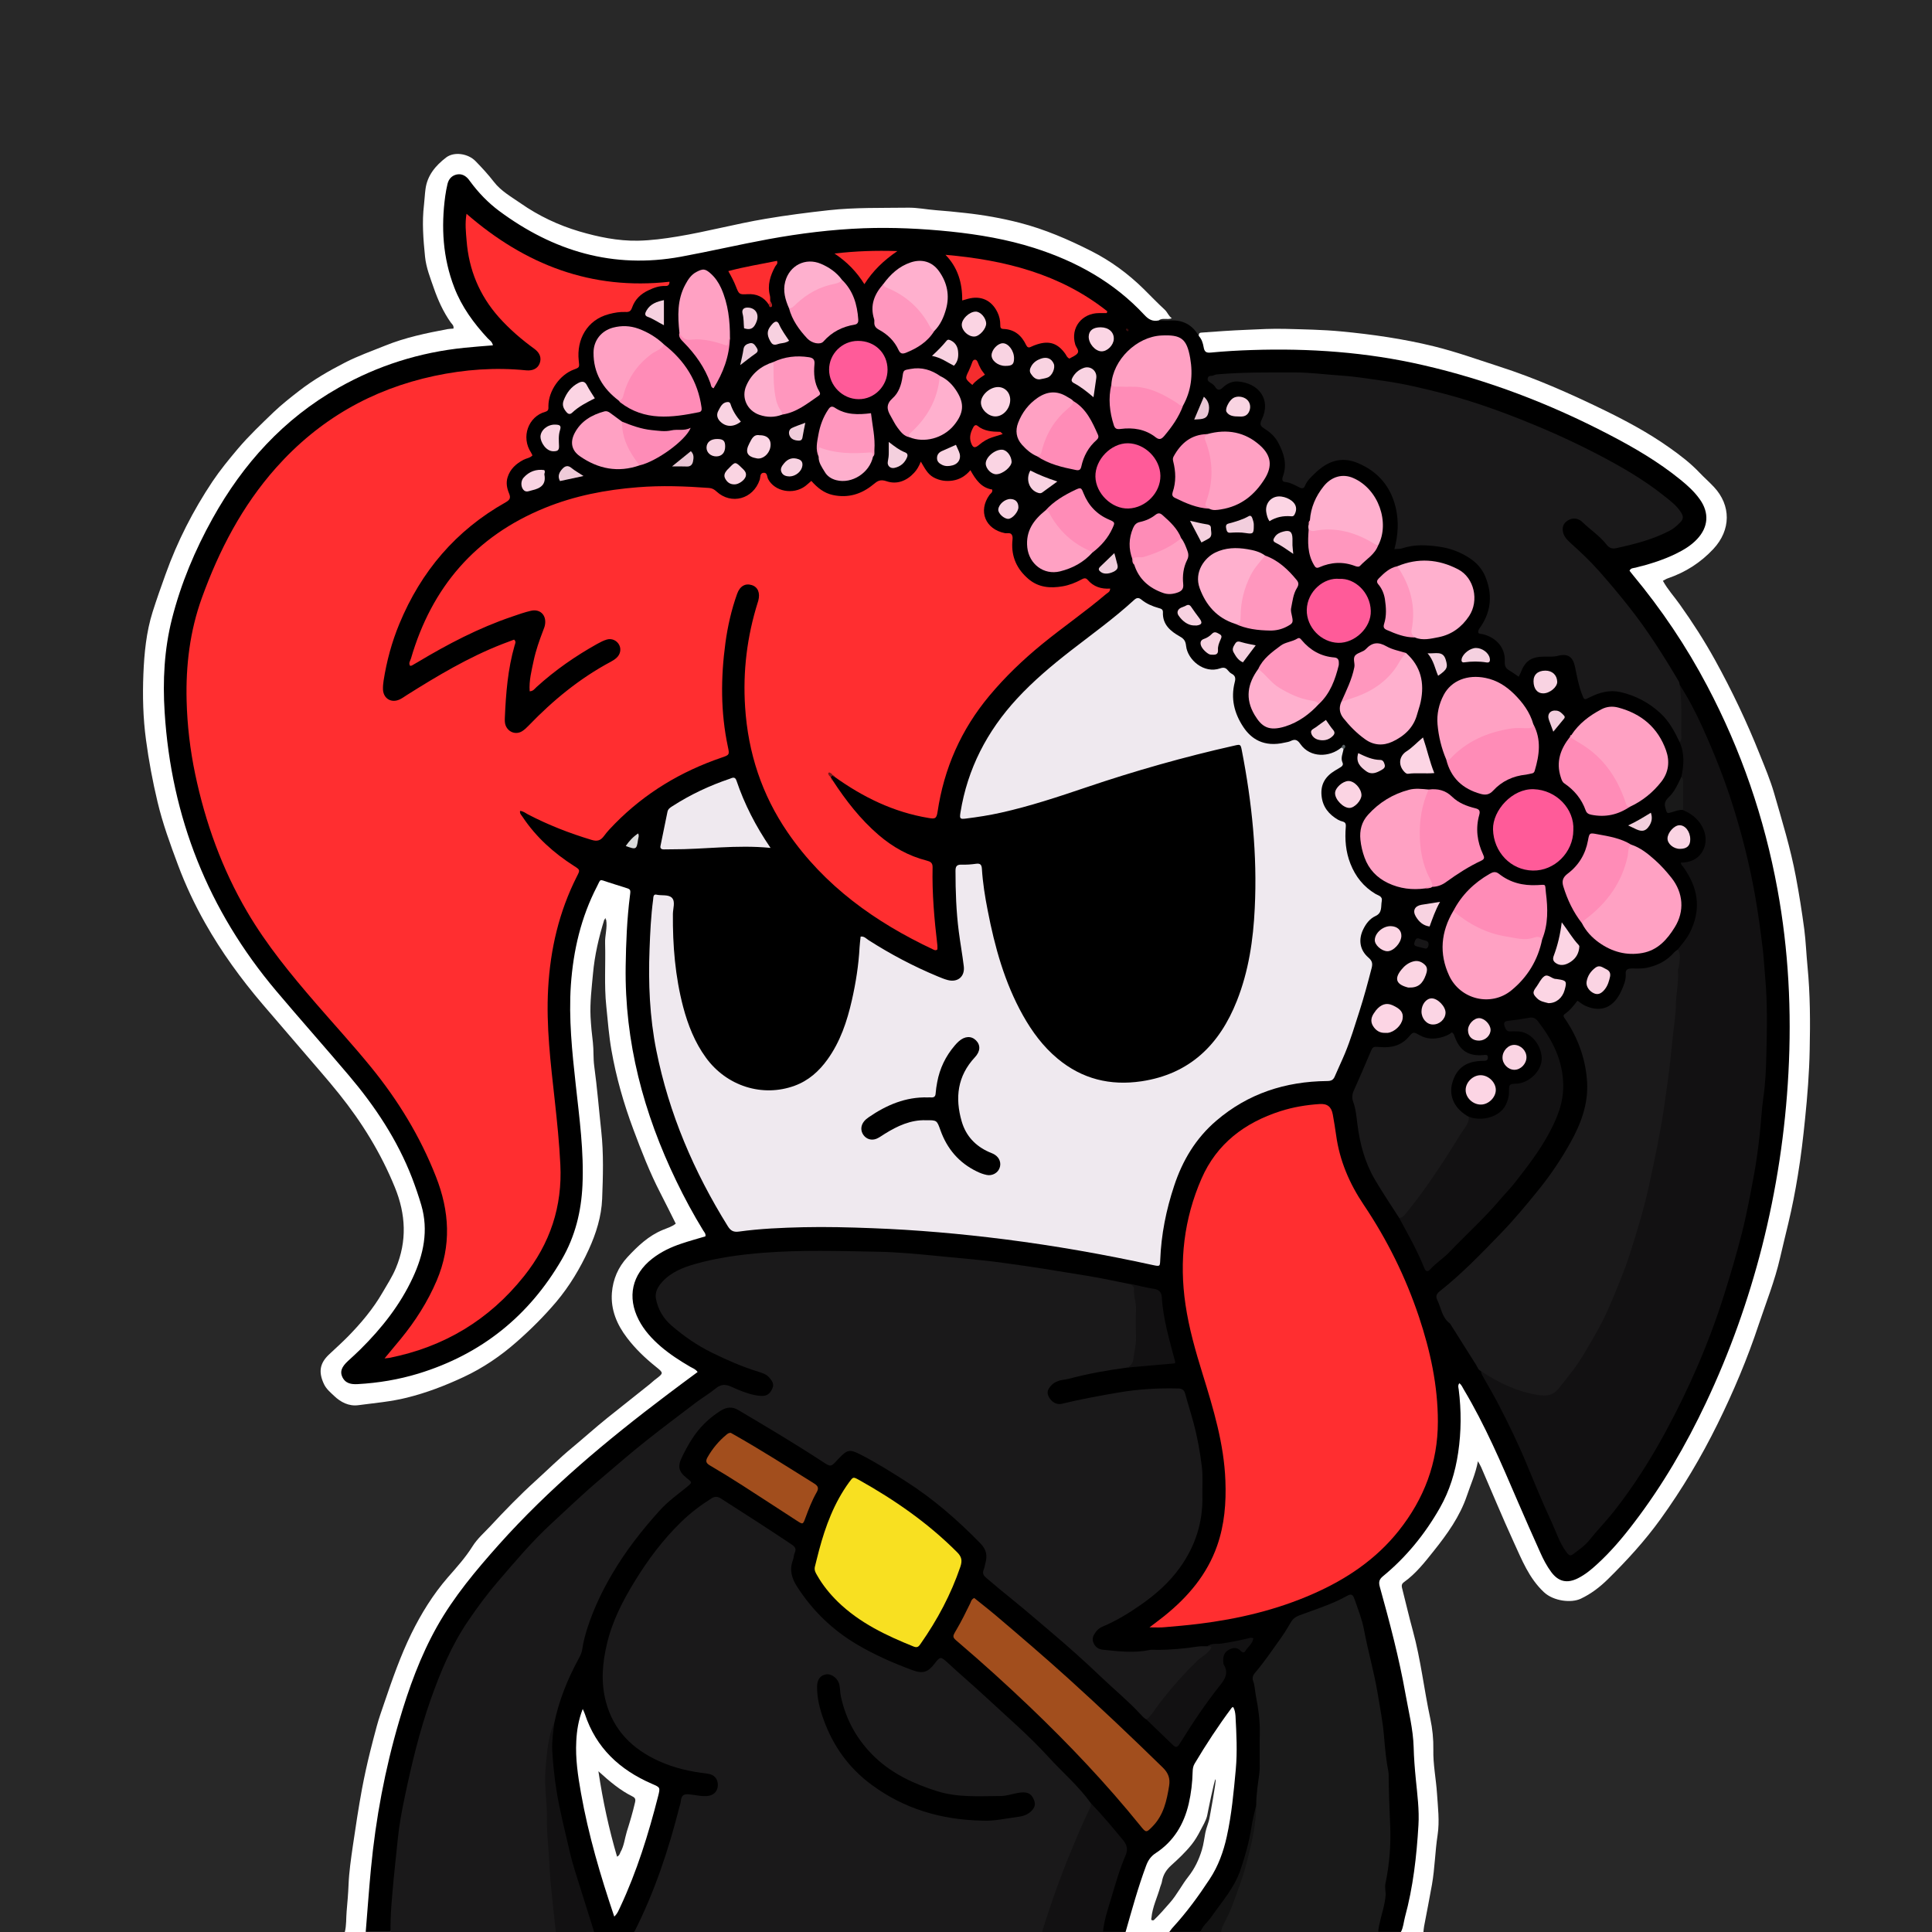 <?xml version="1.0" encoding="utf-8"?>
<!-- Generator: Adobe Illustrator 22.0.1, SVG Export Plug-In . SVG Version: 6.00 Build 0)  -->
<svg version="1.1" id="Layer_1" xmlns="http://www.w3.org/2000/svg" xmlns:xlink="http://www.w3.org/1999/xlink" x="0px" y="0px"
	 viewBox="0 0 2217.7 2217.8" style="enable-background:new 0 0 2217.7 2217.8;" xml:space="preserve">
<rect x="0" y="0" width="2217.7" height="2217.8" fill="#333333" stroke="none"/>
<style type="text/css">
	.st0{fill:#282828;}
	.st1{fill:#1A191A;}
	.st2{fill:#FFFFFF;}
	.st3{fill:#1A1A1A;}
	.st4{fill:#121112;}
	.st5{fill:#121212;}
	.st6{fill:#FF2E30;}
	.st7{fill:#EFE9EF;}
	.st8{fill:#F8E021;}
	.st9{fill:#A24E1D;}
	.st10{fill:#FFA1C3;}
	.st11{fill:#FF5B99;}
	.st12{fill:#FF8CB7;}
	.st13{fill:#FFB0CE;}
	.st14{fill:#FF97BE;}
	.st15{fill:#FE8CB7;}
	.st16{fill:#FEB0CE;}
	.st17{fill:#FEAFCD;}
	.st18{fill:#FE8BB6;}
	.st19{fill:#FD2E30;}
	.st20{fill:#FC2D2F;}
	.st21{fill:#FCD5E4;}
	.st22{fill:#FBD4E3;}
	.st23{fill:#FBD5E3;}
	.st24{fill:#FBD5E4;}
	.st25{fill:#FAD4E3;}
	.st26{fill:#F9D3E2;}
	.st27{fill:#F9D3E1;}
	.st28{fill:#191919;}
	.st29{fill:#F8D2E1;}
	.st30{fill:#F9D4E2;}
	.st31{fill:#F8D3E1;}
	.st32{fill:#F2CEDD;}
	.st33{fill:#F6D2E0;}
	.st34{fill:#F82D2F;}
	.st35{fill:#F4D0DE;}
	.st36{fill:#FAD4E2;}
	.st37{fill:#F7D2E0;}
	.st38{fill:#F5D1DF;}
	.st39{fill:#F7D2E1;}
	.st40{fill:#F5D1E0;}
	.st41{fill:#F7D1E0;}
	.st42{fill:#F6D1E0;}
	.st43{fill:#F3CFDD;}
	.st44{fill:#F42C2E;}
	.st45{fill:#F3CFDE;}
	.st46{fill:#F0CEDC;}
	.st47{fill:#EFCBD9;}
	.st48{fill:#F2CFDD;}
	.st49{fill:#EECCDA;}
	.st50{fill:#E9C7D5;}
	.st51{fill:#F0CDDB;}
	.st52{fill:#E9C6D4;}
	.st53{fill:#171617;}
	.st54{fill:#D9DADA;}
	.st55{fill:#B71E20;}
	.st56{fill:#751617;}
	.st57{fill:#3B0D0D;}
	.st58{fill:#586063;}
	.st59{fill:#292929;}
</style>
<g>
	<path class="st0" d="M396,2217.8c-132,0-264,0-396,0C0,1478.6,0,739.4,0,0c739.1,0,1478.2,0,2217.7,0c0,739.2,0,1478.5,0,2217.8
		c-194.4,0-389,0-583.7,0c-3.1-3.6-1.9-7.6-1-11.4c8.3-35.8,11.4-72.3,15.8-108.7c2.4-19.7-3-39.1-4.4-58.6c-0.2-3.3-1.3-6.6-1-9.9
		c2.7-37.2-8.2-72.6-13.6-108.7c-4.7-31.7-14.9-62.1-22-93.2c-1.4-6.3-0.3-10.3,4.5-14.8c36.8-34.9,65.7-75,79-124.8
		c0.3-1,0.4-2,0.8-2.9c1.1-2.6,1.4-6.4,5.1-6.5c3-0.1,4.2,3,5.4,5.3c6.4,11.7,11,24.3,16.3,36.5c12.3,28.4,23.3,57.4,38.4,84.6
		c3.8,6.8,9,12.3,14.1,18.1c14.8,16.9,37.3,15.6,52.4,4.9c18.4-13,33.9-29,48.7-45.7c39.9-45,70.7-96,97.2-149.6
		c20.2-40.9,36.7-83.4,51.7-126.6c13.4-38.5,23.8-77.7,32.1-117.4c9.2-44,15.5-88.4,18.3-133.4c2.1-33.6,5-67.2,3.2-100.7
		c-1.8-33.2-3.4-66.4-8.3-99.4c-6.7-45.3-16.9-89.5-30-133.3c-16.8-55.8-40.7-108.4-68.5-159.3c-15.8-29-33.6-56.8-54.3-82.6
		c-1.7-2.1-3-4.4-4.4-6.7c-2.9-4.7-2-8.1,3-10.5c3.6-1.7,7.3-3.3,11.1-4.6c19.1-6.5,33.3-19.4,45.7-34.5
		c13.4-16.2,14.2-36.4,2.3-53.7c-13.1-19.2-30.4-34.3-49.2-47.8c-43.1-30.9-90.9-52.8-139.1-74.2c-30.2-13.4-61.4-23.9-92.7-34.1
		c-36.7-12-74.4-20-112.8-25.3c-41.1-5.7-82.2-7.1-123.5-7.1c-19.9,0-39.9,1.8-59.9,1.9c-6.3,0-12.5,1.7-18.6,3.7
		c-2.2-0.2-3.4-1.8-4.6-3.4c-6.7-8.9-15.9-12.5-26.8-12.6c-4.9,0-10,1-14.5-2.2c0.1-6.3,5.9-3.5,9.7-6.8
		c-17.1-14.8-31.3-32.8-49.5-46.6c-34.2-26-72.9-42.4-113.7-54.8c-36.6-11.1-74.5-13.8-112.2-17.6c-43.6-4.3-87-1.5-130.5,3.2
		c-47.5,5.1-93.6,17.2-140.4,25.5c-20.6,3.6-41.1,8.1-62.4,7.5c-57-1.6-107.3-21.1-152-55.8c-11.1-8.6-19.8-19.8-28.9-30.3
		c-18.2-21.2-39.2-12.6-52.3,7.6c-8.9,13.7-7.9,29.5-8.8,44.6c-2.9,44.7,5.9,86.8,31.2,124.6c5,7.4,3.8,10.1-6,11.4
		c-29.6,4-57.7,13.2-85.5,23.8C368,427.5,319.4,467,276.7,515c-35.2,39.7-60.4,85.3-79.9,134.1c-12.6,31.5-24.4,63.5-27.5,97.8
		c-2.3,25.2-3.7,50.3-1.5,75.7c2.3,26.9,6.1,53.6,11.5,79.9c5.4,26.1,13.1,51.6,22.6,76.5c13.3,34.6,28.1,68.4,48.2,99.7
		c20.7,32.3,44.6,62.1,69.7,91.1c36.5,42.3,75.8,82.5,105,130.7c15.6,25.7,29.9,52.2,37.8,81.3c7.9,29.4,4,58.2-10.6,85.1
		c-12.9,23.8-28.7,45.7-47.1,65.6c-6.5,7.1-14.1,13.2-21.1,19.8c-21.8,20.7-12.8,38.6,8.5,52.7c7.4,4.9,15.7,5.4,24.8,4.7
		c49.5-4,94.9-19.6,137.7-44.4c26.1-15.1,47-35.9,67.7-57.2c28-28.9,49-62.4,60.2-101.2c4.3-14.6,6.3-29.8,6.7-45.3
		c1-45.8-5.3-90.9-9.2-136.4c-3.1-35.9-8.5-71.9-1.9-108.5c3.2-17.6,5.4-35.5,10.4-52.7c0.9-3.2,1.3-6.6,4.4-8.7
		c1-0.4,2.1-0.4,3.1,0.1c3,4.2,2.4,8.9,1.9,13.5c-4.2,41.7-1,83,5,124.3c3.8,26.2,9.2,51.9,17.8,76.7c9.3,27,17.8,54.5,31,80
		c7.6,14.8,14.1,30.1,22.2,44.7c5.1,9.2,4.2,11.7-5.5,16.3c-14.9,7-29.2,14.7-40.4,27c-32.7,35.9-28.8,63.7-4.4,97.7
		c8.7,12.1,20.5,21.8,31.6,31.9c8.2,7.4,8.2,10.5-0.5,17.3c-37.3,29-74.6,58.2-109.5,90.1c-33.6,30.8-67.8,61.4-96.5,96.8
		c-24.9,30.6-52.2,59.7-69.9,95.8c-13.4,27.3-24.1,55.5-33.9,84.2c-10.3,30-19,60.4-24.9,91.4c-5.8,30.7-11,61.5-14,92.7
		c-2.4,25.5-4.5,51-7.9,76.4C398.1,2214.5,397.4,2216.3,396,2217.8z"/>
	<path d="M1330.1,367.8c3.9,0.1,7.9,0.5,11.8,0.2c15.2-1.3,26.6,4.4,34.2,17.7c4.8,0.3,5.8,4.3,6.6,7.6c1.7,7.1,6,8.5,12.6,7.9
		c33.6-3.2,67.2-2.8,100.8-2c58.9,1.3,116.8,9.8,173.4,26.2c85.3,24.7,166.6,58.3,240.7,107.9c13.1,8.7,25.1,18.6,36.1,29.9
		c21.7,22.5,18.7,49.4-7.5,66.8c-16,10.6-34,16.8-52.3,22c-12,3.4-12.1,3.6-4.5,12.9c56.3,69.2,98.1,146.4,127.8,230.5
		c22.8,64.5,36.5,130.7,43.2,198.7c4.2,42.6,5.2,85.2,3.2,127.7c-6,127.3-33.5,250-85.1,366.9c-29.1,65.8-64.4,128-111.4,182.9
		c-11.5,13.4-23.7,26.2-38.1,36.6c-21.1,15.2-36.5,11.8-48.9-11.3c-15.9-29.7-28.1-61.1-41.6-92c-9.4-21.7-18.8-43.4-29.6-64.5
		c-7.5-14.5-14.1-29.5-23.6-43.5c0.5,23.3,2.1,46.2-1.2,69c-6.2,42.6-25.4,78.9-53.4,110.9c-10.1,11.5-19.7,23.5-32.2,32.7
		c-5.4,3.9-5.2,9.4-3.5,15.3c8.3,29.9,16.1,59.8,22.5,90.1c8.1,38.5,15,77,16.8,116.5c0.9,20.9,4.5,41.7,3.7,62.7
		c-1.6,39.1-6.8,77.6-17.4,115.3c-0.9,3.3-2,6.4-5.3,8.1c-8.7,0-17.3,0-26,0c-3.3-3.9-1.9-8.3-0.8-12.4c7.1-25.5,8.5-51.8,9.9-78
		c4.5-79.1-5.2-156.7-23.8-233.5c-4-16.5-6.6-33.3-12.5-49.3c-3.9-10.5-5.4-11.7-14.9-6.6c-13.6,7.3-28.3,11.6-42.7,17
		c-7.2,2.7-12.5,7.2-16.5,13.7c-10,16.2-20.7,31.9-32.9,46.5c-5.3,6.4-7.1,13-5.4,21.2c9.5,44.6,7.8,89.3,1.5,134.1
		c-3.1,17.9-6.7,35.8-10.6,53.6c-6.5,30-22.9,54.7-41.5,78.3c-4.3,5.5-8.2,11.3-14,15.4c-12,0-24,0-36,0c-1.1-4.9,2.8-7.1,5.3-10
		c17.1-20.5,33.7-41.3,46.2-65.1c10.7-20.4,14.9-42.9,17.4-65.4c3-26.8,7.3-53.5,6.6-80.6c-0.3-11.4-3.6-22.7-1.9-35.1
		c-13.8,20-27.3,39.4-39.4,59.7c-5,8.4-4.7,17.9-5.6,27.1c-2.1,23.3-8.4,45.1-23.2,63.9c-3.1,3.9-6.3,8-10.6,10.5
		c-12.2,7.2-18.8,18.1-23.1,31.3c-5.6,17.4-11.1,34.9-15.7,52.7c-1.1,4.1-1.4,8.7-5.9,11c-8.7,0-17.3,0-26,0
		c-3.5-4-1.6-8.2-0.5-12.3c6.1-23.8,12.7-47.5,21.8-70.3c4.1-10.1,3.1-17.8-4.2-26.3c-10.8-12.6-22-24.8-32.5-37.6
		c-17.2-20.8-36.3-39.9-55.2-59.1c-34.6-35-71-68.3-108.2-100.6c-5.3-4.6-9.1-5.5-13.8,0.8c-7,9.6-16.3,11.3-27.5,7.1
		c-43.2-16.2-83.7-36.3-114.8-71.9c-6.4-7.3-11.5-15.5-17.1-23.3c-7.8-11-10.9-22.8-5.8-35.8c3-7.8,0.8-12.8-6.4-17.4
		c-23.8-15.4-47.5-30.8-71.3-46.1c-6.3-4-11.1-3.8-17.3,0.2c-23,14.9-41.4,34.4-57.9,56c-25.5,33.3-47.3,68.6-57,110.1
		c-4.5,19.3-5.9,38.8-1.3,58.4c7.9,33.4,29.2,55.3,59.6,69.3c16.8,7.7,34.7,11.5,52.9,14.3c11.8,1.9,17.5,8,16.5,17.3
		c-1,9.1-8,14-19.9,13.8c-1.3,0-2.7-0.1-4-0.2c-16.7-1.7-16.6-1.7-20.8,14.8c-11,42.7-24.9,84.3-43.4,124.4
		c-2.5,5.3-4.2,11.4-10,14.6c-15.3,0-30.7,0-46,0c-3.3-2.6-4.7-6.3-6-10.2c-17.4-52.2-32.7-105-41-159.5
		c-3.5-22.7-5.8-45.6-1.6-68.5c4.1-21.7,10.9-42.6,21.2-62.2c6.2-11.9,10.7-24.2,14-37.2c11.4-45.5,35.3-84.6,63.8-121
		c15.2-19.4,31.5-37.9,52-52.2c4.5-3.2,5.2-5.8,0.8-10.2c-8.9-8.8-9.6-14.6-4.3-25.9c9.5-20.2,22.1-37.9,40.7-50.9
		c10-7,19.3-8.2,30.4-1.6c31.2,18.6,62.5,37,92.7,57c6.8,4.5,10.7,3.6,15.8-2.3c10.3-11.7,15.1-12.5,28.7-5.4
		c51.9,27.3,99.3,60.8,139.4,104.1c6.3,6.8,7.2,14.5,4.6,22.2c-3.5,10.1,0.5,15.7,8.1,21.9c39.1,31.6,77.3,64.2,114.1,98.5
		c20.7,19.3,42,37.9,61.9,58c9,8.4,18.7,16,27,25.1c4,4.4,6.9,3.5,10-1.4c14.7-23,30.1-45.6,46.7-67.2c3.7-4.8,4.1-9.5,2.2-14.9
		c-2.2-6.2-2.5-12.5,1.6-18.2c3.7-5.1,9.2-7.9,14.8-5.6c8.1,3.3,11.7-0.3,15.5-7.9c-17.2,5.3-34.3,6.2-51,9.5
		c-31,4.3-62.3,5.7-93.5,6.7c-8.4,0.3-16.6-1.3-24.8-2.5c-6.4-0.9-11.3-4.1-13.2-10.6c-1.9-6.5,1-11.7,5.4-16.2
		c3.1-3.2,7.2-4.7,11-6.7c29.9-15.2,57.6-33.3,78.9-59.9c18.8-23.5,28-50.2,29.4-80.1c1.8-39.6-6.5-77.4-17.6-115
		c-2.4-8.1-6.4-11.1-14.8-11.3c-37.3-0.9-73.5,6.6-109.7,14c-5.5,1.1-11,2.8-16.7,3.2c-8.3,0.7-15.9-4.3-17.7-11.6
		c-2-8.1,2.7-13.2,8.8-17.4c1.9-1.3,4.2-2,6.5-2.6c25.6-6.2,51.3-11.9,77.4-15.1c15.1-1.9,30.4-2.4,45.5-3.9c4.9-0.5,6.3-2.5,5-7.2
		c-5.6-21.5-11.5-43-13.4-65.3c-0.5-5.5-4.4-8-9.3-8.9c-7.8-1.5-15.4-4-23.3-5.1c-49-9.9-98.2-18.6-147.8-24.9
		c-32-4-64.2-6.7-96.3-9.6c-49.2-4.4-98.5-3.7-147.7-3.5c-35.7,0.2-71.1,4.4-105.7,13.9c-10.9,3-21.6,6.8-31,13.6
		c-15.9,11.6-18.2,24-7.4,40.5c9.6,14.6,23.8,24.1,38.2,33.1c21.3,13.3,44.3,23.1,68.1,31c5.1,1.7,10.3,3.2,14.3,6.9
		c4.9,4.5,8.2,9.8,5.4,16.8c-2.6,6.7-7.8,9.8-14.8,9.7c-10.6-0.1-20.4-3.6-29.6-8.2c-9.6-4.7-17.2-3.4-25.7,2.7
		c-49.3,35.5-96.9,73-142,113.6c-18.8,16.9-38.1,33.4-55.5,51.8c-30.4,32.2-60.4,64.8-84.2,102.5c-23.9,37.9-39,79.4-51.3,122.1
		c-15.6,54.3-25.8,109.5-30.6,165.8c-1.5,17.9-3.6,35.7-3.8,53.7c0,3.4-0.1,6.7-2.6,9.4c-9.3,0-18.7,0-28,0
		c-2.2-2.4-2.5-5.3-2.2-8.4c4.2-53.8,8.9-107.5,19.9-160.4c11.3-53.9,26-106.9,48.7-157.2c14.2-31.5,34.6-59.1,55.8-86.2
		c28.8-37,61.8-69.9,95.8-101.8c46.2-43.3,96-82.4,147.1-120c10.9-8,14.1-7.8-0.8-16.6c-15.3-9-29.4-19.7-40.9-33.3
		c-15.3-18.1-24.6-38-16.9-62.5c5.1-16.4,16.9-26.8,31-35c12.2-7.1,25.5-11.4,38.9-15.6c10.1-3.2,10.3-3.7,5-12.9
		c-30-52.2-54.6-106.8-69.7-165.3c-8.3-32-12.4-64.6-14.9-97.6c-2-26.4,0.1-52.5,0.5-78.8c0.2-11.3,1.7-22.6,3-33.8
		c0.9-7.2-1.5-10.5-8.2-12.2c-22-5.7-20.5-12.6-31.8,14.3c-12.8,30.7-19.2,62.8-22.1,95.9c-3.9,44.6,2.8,88.3,7.6,132.2
		c3,27.1,5.6,54.4,6.2,81.6c1.3,58.1-20.3,107.8-58.7,150.8c-41.5,46.6-92.8,76.1-153.5,90.1c-16.3,3.8-32.9,5.2-49.5,6.8
		c-8.1,0.8-15.5-2.1-19.4-9.7c-4.2-8.3,0.2-14.6,6-20.3c21.3-20.7,42.1-41.8,58.2-67c6.3-9.8,12.1-19.9,17.1-30.5
		c17.4-36.6,14.3-72.6-0.8-109.2c-21.7-52.5-54.1-97.7-91.2-140c-35.6-40.5-72.3-80.2-102.8-125c-48.7-71.6-77-151-88.3-236.6
		c-7.1-54-6.5-107.8,10.1-160.2c29.3-92.4,77-172.7,157.1-230.5c51.9-37.4,110.3-58.6,173.9-65.7c9.5-1.1,19.1-1.4,29.3-2.7
		c-2.9-6-7.1-9.9-10.6-14.1c-25.6-30.3-39.3-65-42.3-104.7c-1.5-19.5,0.1-38.5,2.9-57.6c0.5-3.6,1.4-7.2,3.2-10.5
		c5.6-10.1,15.3-12,24.2-4.8c2.6,2.1,4.8,4.6,7,7.1c43.2,50.9,99.8,75.9,164.6,85.5c29,4.3,57.1-1,85.3-5.8
		c34.8-5.9,69.1-14.4,103.9-20.5c49.1-8.6,98.6-12,148.3-9.6c51.9,2.6,103.5,8.7,153.1,26.3c44,15.6,83.2,38.9,115.7,72.7
		C1319.5,363.2,1325.3,364.5,1330.1,367.8z"/>
	<path class="st1" d="M1294,1569.8c-22.7,3-45.1,7-67.2,12.9c-4.2,1.1-8.5,1-12.6,2.7c-2.9,1.2-5.4,2.5-7.4,4.8
		c-4.6,5-5.4,8.6-2.8,13.4c3.1,5.8,8.9,9.2,14.8,7.8c21.2-5.2,42.7-9.1,64.2-12.8c23-4,46.1-5.4,69.4-4.8c4.2,0.1,6.8,1.5,8,5.8
		c3,11.2,6.6,22.3,9.6,33.5c4.5,16.6,7.5,33.6,9.6,50.6c1.3,10.9,0.4,22,0.6,32.9c0.8,30.7-8.1,58.2-26,83.1
		c-12.2,16.9-27.5,30.4-44.5,42.3c-13.9,9.7-28.3,18.5-44,25.1c-3.2,1.3-5.8,3.4-7.8,6.1c-2.9,3.8-4.9,7.8-2.6,12.9
		c2.2,4.8,5.9,7.1,10.8,7.6c17.8,1.8,35.6,4,53.5,0.3c2.6-0.5,5.3-0.2,8-0.2c15.9,0.1,31.8-1.4,47.5-3.8c3.6-0.5,7.3-0.2,11-0.3
		c1.8-1.3,4-1.5,5.5-0.2c1.9,1.6,0.4,3.6-0.7,5.3c-1.3,2-2.9,3.7-4.7,5.1c-23.7,19-42.3,42.6-60.6,66.5c-2.4,3.1-3.9,8-9.4,7.4
		c-2.8-1.3-4.8-3.6-6.8-5.8c-14-15.2-30-28.3-44.9-42.5c-18.9-18.1-38.5-35.6-58.5-52.5c-14.4-12.2-28.7-24.6-43.4-36.5
		c-10.3-8.3-20.6-16.8-30.6-25.4c-3.4-2.9-4.4-5.4-2.8-9.4c1-2.5,1.3-5.1,2-7.7c2.4-8.6,1-15.5-5.9-22.5
		c-26.1-26.7-54.1-51.1-85.6-71.2c-16.8-10.7-33.7-21.3-51.4-30.4c-13.1-6.7-15.6-6.2-25.9,4.7c-0.2,0.2-0.5,0.5-0.7,0.7
		c-8,8.8-8,8.8-17.7,2.4c-31.7-20.7-64.2-40-96.8-59.3c-6.8-4-13.3-3.2-19.8,0.8c-13.7,8.6-25,19.7-33.6,33.4
		c-3.9,6.2-7.4,12.6-10.6,19.2c-5.8,11.5-4.4,17.3,5.4,25.1c6.2,4.9,6.1,4.8-0.3,10.1c-10.6,8.6-21.7,16.5-30.9,26.7
		c-20.3,22.4-38.9,46.2-54.3,72.3c-11.4,19.2-21,39.3-28.1,60.5c-2.9,8.8-5.4,17.8-6.7,27c-0.6,4.1-2.5,7.6-4.4,11.1
		c-12.6,23.2-22.3,47.5-27.7,73.4c-6.5,32.1-7.9,64.3-5.6,97.1c1.7,25.5,2.4,51.2,4.6,76.7c1.5,18.2,3.2,36.5,4.7,54.7
		c0.3,4,1.4,8-1.6,11.5c-63.3,0-126.7,0-190,0c-0.4-20.6,1.8-41,3.6-61.5c1.4-15.2,3.3-30.3,4.7-45.4c1.6-16.4,4.7-32.8,8.1-48.9
		c7.9-37.7,16.9-75.1,29.7-111.4c11.1-31.4,23.9-62.2,42.7-89.8c10.8-15.9,22.2-31.4,34.8-46c19.5-22.7,38.8-45.6,60.8-65.9
		c18.5-17.1,36.7-34.6,56-50.9c17.7-15,35.2-30.3,53.4-44.7c18.7-14.8,37.8-29.2,56.8-43.6c7.4-5.6,15.5-10.3,22.7-16.2
		c6-5,11.4-4.9,18.1-1.8c8.4,3.8,17,7.4,26.2,9.4c3,0.6,5.9,1,8.9,1c6.3,0.1,9.6-3.4,11.9-8.8c2.3-5.4-1-9.1-3.9-12.5
		c-3.1-3.6-7.8-5-12.2-6.4c-18.5-5.7-36.1-13.4-53.4-21.9c-16.8-8.3-32.1-18.8-46.2-31c-9.6-8.2-15.9-18.9-18.1-31.3
		c-1.3-7.1,2.3-13.5,7.2-18.9c10.3-11.4,24.1-16.7,38.1-20.7c25.5-7.2,51.7-10.7,78.3-12.8c43.6-3.4,87.2-2,130.7-1.2
		c23,0.4,46.2,2.7,69.3,4.9c16.8,1.6,33.6,3.2,50.4,4.9c17.7,1.8,35.4,4.5,53.1,7c22.6,3.3,45.1,7.3,67.6,10.8
		c17,2.7,33.8,6.5,50.7,9.8c4.2,1.3,6.3,4.1,6.9,8.6c3.1,25.4,3.7,50.8-0.6,76.1C1303.2,1564.5,1301,1569.4,1294,1569.8z"/>
	<path class="st1" d="M728,2217.8c23.3-45.9,39.4-94.3,52-144.1c0.4-1.6,1.1-3.2,1.3-4.8c0.9-10.1,4.7-10,14-8.7
		c5.3,0.8,10.5,1.8,15.8,1.5c8-0.5,12.7-5.3,12.9-12.5c0.2-7.2-4.2-12.4-12.1-13.3c-19.2-2.2-38-6.4-55.6-14.4
		c-30.2-13.7-52-35-60.8-68.1c-6-22.6-4-44.7,1.3-66.9c6.1-25.9,18.2-49.3,32-71.7c15.1-24.7,32.5-47.8,53.3-68
		c10.5-10.2,22.1-19,34.5-26.8c4-2.5,7-2.4,10.9,0.1c27.1,17.4,54.3,34.7,81.1,52.7c4,2.7,5.7,4.9,3.7,9.6c-1.2,2.7-1.2,5.9-2.2,8.6
		c-4.2,11.1-1.2,20.8,4.8,30.2c17.7,27.6,40.6,49.8,68.9,66.5c20.1,11.9,41.4,21.2,63.2,29.3c12.3,4.6,18.2,2.6,25.9-7.5
		c6.2-8.1,6.9-8.3,14.9-0.9c14.6,13.6,29.8,26.4,44.4,40c24.1,22.4,49.2,43.9,71.3,68.2c16.1,17.7,34.5,33.2,48.5,52.9
		c2.9,4,0.9,7.6-0.8,11.3c-19.2,40.7-34.9,82.8-49.1,125.5c-1.4,4.1-2.5,8.3-6.1,11.2C1040,2217.8,884,2217.8,728,2217.8z"/>
	<path class="st2" d="M1330.1,367.8c-6.8,1.5-11.5-0.9-16.4-6.2c-34.9-37.6-78.2-61.6-126.6-77c-31.2-9.9-63.4-15.4-95.9-18.8
		c-33.2-3.4-66.4-5-99.8-3.8c-36.7,1.4-73,5.9-109.1,12.5c-33.7,6.2-67.1,14-100.8,20.2c-77.7,14.2-146.3-6.4-208.6-52.6
		c-12.6-9.4-23.5-20.7-32.9-33.4c-0.8-1.1-1.6-2.2-2.4-3.2c-3.5-4-7.8-6.3-13.3-5.2c-5.8,1.3-9.2,5.2-10.6,10.8
		c-1.1,4.5-1.9,9.1-2.6,13.8c-4.9,35.9-2.8,71.1,10.4,105.2c8.5,22.1,22.2,40.8,38.2,58.1c2.2,2.3,5.3,4,6.1,8.2
		c-11.1,0.9-21.9,1.7-32.6,2.8c-51.4,5.2-99.6,20.4-144.6,45.9c-63,35.7-109.6,87.2-144.5,149.9c-20.3,36.5-36.4,74.8-46.7,115.4
		c-8.9,35.2-10.7,71.1-8.4,107.2c7.6,120.6,50.1,227.4,128,319.8c27.5,32.6,55.9,64.5,83.4,97c30.1,35.5,55.7,74,72.6,117.7
		c3.9,10.2,7.5,20.7,10.6,31.2c8.5,29.1,2.6,56.8-9.8,83.4c-14.5,31.2-35.5,57.8-59.8,81.9c-4.7,4.7-9.7,9.2-14.6,13.7
		c-7.3,6.8-9.3,12.1-6.5,18.2c3.6,7.7,10.4,8.7,17.7,8.3c23.7-1.3,47-5.2,69.7-12.1c72.2-22.1,126.9-66,164.7-131.2
		c15.2-26.3,22.2-54.7,23.6-84.8c1.8-38.8-3.5-77.1-7.7-115.5c-4.2-38.1-8.2-76.2-5.6-114.6c2.8-39.6,11.6-77.6,30-113.1
		c4.5-8.7,2.2-8.3,12.5-4.9c6.3,2.1,12.7,4,19,6c7.2,2.2,7.3,2.2,6.3,9.6c-3.4,26.8-4.5,53.8-4.9,80.8
		c-1.3,87.1,20.5,168.7,58.1,246.6c9.4,19.5,19.7,38.6,31,57c1.2,1.9,3.1,3.6,2.4,6.6c-9,2.7-18.3,5.2-27.4,8.3
		c-12.1,4-23.5,9.4-33.6,17.3c-23.3,18.1-29,44.1-15.5,70.3c6.2,12,15.2,21.8,25.4,30.6c10.4,8.9,21.9,16.3,33.7,23.2
		c2.8,1.6,6.1,2.6,8.5,6c-11.9,8.8-23.7,17.5-35.3,26.3c-69,52.1-135.3,107.4-193,172c-26.1,29.3-51.5,59.5-70.9,94
		c-19.2,34.2-32.4,70.8-43.4,108.3c-16.3,55.4-26.9,112-32.4,169.6c-2.3,24.2-4,48.4-6,72.7c-8,0-16,0-24,0c2-7.8,1.4-15.8,2.1-23.7
		c0.9-10.2,1.8-20.5,2.2-30.7c0.6-14.8,2.8-29.6,4.9-44.3c3.2-21.9,6.5-43.8,10.5-65.5c2.7-14.3,5.8-28.5,9.3-42.6
		c2.4-9.9,5.1-19.8,7.7-29.6c2.4-9.1,5.8-18.2,8.8-27.2c9.1-26.8,18.4-53.4,30.8-78.8c11.4-23.2,24.9-45.1,42.1-64.9
		c9.9-11.3,20.1-22.6,28.2-35.5c5.5-8.8,13.4-15.6,20.3-23c16.8-18.1,34-35.8,52.2-52.3c13.9-12.6,27.3-25.9,41.8-37.9
		c13.6-11.3,26.8-23.2,40.6-34.3c16.1-12.9,32.4-25.7,48.5-38.6c2.3-1.8,4.4-4,6.8-5.7c9.3-7.1,9.3-7.1,0.1-14.5
		c-12.2-9.8-23.5-20.6-32.9-33c-11.5-15-18.9-32.2-17.4-51.7c1.2-15.5,7.2-29.5,17.9-41c11.8-12.7,24.3-24.6,40.7-31.3
		c4.9-2,10.1-3.5,14.7-7.1c-5.9-11.7-11.6-23.5-17.7-35.2c-12.2-23.6-21.8-48.4-31.1-73.3c-11-29.5-19.6-59.6-25-90.5
		c-2.9-16.6-4.2-33.4-5.9-50.2c-2.6-24.3-0.7-48.5-1.4-72.8c-0.3-9,2.8-17.8,1.2-26.8c-0.7-0.5-0.8-1-0.3-1.6
		c-1.4-0.4-1,1.3-1.9,1.6c-6.2,20.2-11,40.6-12.9,61.8c-1.5,16.5-3.6,33-2.8,49.6c0.5,9.9,1.5,19.8,2.7,29.6
		c1,8.9,0.3,17.9,1.5,26.8c3.4,24.9,5.4,50,8.1,74.9c2.8,25.9,2,51.9,1,77.7c-0.8,20.1-6.9,39.7-15.4,58.2
		c-9.9,21.6-22,41.8-37.2,59.9c-13.9,16.4-29.1,31.6-45.4,45.9c-18.6,16.4-38.8,30.1-61.1,40.5c-21,9.8-42.5,18.1-65.2,23.7
		c-18.5,4.6-37.1,6.1-55.7,8.6c-10.7,1.4-20.1-3.4-27.7-10.7c-4.3-4.1-8.9-7.8-11.6-13.5c-6.4-13.6-5.1-23.8,5.9-34.1
		c7.2-6.8,14.7-13.5,21.6-20.5c15-15.3,28.9-31.8,39.7-50.5c5.3-9.2,11.2-18.1,15.3-28c13-31.1,11.5-61.8-1.1-92.7
		c-15.9-39.1-37.7-74.5-64.1-107.4c-14-17.5-28.9-34.1-43.4-51.2c-14.7-17.3-29.7-34.4-44.4-51.7c-24.8-29.1-47.1-59.8-65.9-93.1
		c-12.1-21.4-22.6-43.7-31.2-66.8c-8.9-23.8-17.6-47.6-23.5-72.5c-5.6-23.5-10-47.1-13.2-71c-3.4-25.1-4-50.3-3-75.5
		c1-24.1,3.3-48.2,10.6-71.4c4.6-14.5,9.7-28.9,14.9-43.3c13.5-37.7,31.6-73.1,53.8-106.4c8.8-13.1,18.9-25.4,29.1-37.5
		c12.7-15,27-28.5,41.1-42.1c9.2-8.8,19.4-16.8,29.6-24.7c16.4-12.7,34.2-22.9,52.5-32.3c14.8-7.6,30.5-13.1,45.8-19.3
		c23.2-9.4,47.3-14.4,71.7-19c2.2-0.4,4.5-0.4,6.8-0.6c0.8-3.4-1.7-5.2-3.2-7.2c-8.5-12.1-14.5-25.4-19.3-39.2
		c-4.1-11.9-8.8-23.4-10.1-36.2c-2-19.8-3.6-39.6-1.2-59.5c0.7-5.9,0.9-11.9,1.7-17.8c2-16,11.7-27.3,23.7-36.5
		c9.3-7.1,25.4-4.5,33.8,4.2c7.4,7.6,14.5,15.3,21,23.7c8.1,10.6,20,17.2,30.8,24.7c20.6,14.4,43.3,25.1,67.2,32.2
		c21.8,6.4,44.3,11.1,67.3,10.7c15.2-0.3,30.3-2.3,45.4-4.8c33.9-5.6,67.1-14.6,101-20.3c24.1-4.1,48.4-7.2,72.8-9.9
		c30.2-3.3,60.4-2.5,90.6-2.9c11-0.2,21.7,2.1,32.6,2.9c10.9,0.8,21.8,1.9,32.7,3.1c21.4,2.3,42.5,6,63.4,11.4
		c28.7,7.4,55.7,19.1,82,32.4c22.3,11.3,42.3,26,60.1,43.5c8.1,8,15.9,16.2,24.2,23.8c3.2,3,4.3,7.2,8.1,9.8
		C1339.9,367.5,1334.5,364.3,1330.1,367.8z"/>
	<path class="st2" d="M1608,2217.8c2.9-5.3,3.2-11.4,4.7-17.1c9.4-34.5,13.4-69.9,15.5-105.5c1.1-17.7-1.3-35.3-3-52.8
		c-1.2-12.3-2.2-24.6-2.5-36.9c-0.6-20.8-5.8-40.8-9.4-61.2c-7.4-41.6-18.2-82.4-29.5-123c-1.5-5.5-0.5-8.5,3.6-11.9
		c26.8-22,48.4-48.6,65.5-78.7c11.1-19.5,17.6-40.9,20.9-63.2c3.6-24.2,3.7-48.4,0.6-72.7c-0.3-2.1-1.2-4.4,0.7-7
		c2.7,1.8,3.6,4.7,5.1,7.1c24.5,41,43.2,84.8,62,128.6c8.4,19.6,17.1,39,25.8,58.5c3.5,7.9,7.5,15.6,12.7,22.6
		c8.3,11.1,18.2,13.3,30.7,7c8.1-4.1,15.1-9.8,21.7-15.9c15.8-14.4,29.6-30.7,42.5-47.7c32.7-42.8,59.6-89,82.6-137.7
		c27.3-57.7,48.6-117.5,64.4-179.3c16.6-65.4,26.7-131.9,30.3-199.3c3.8-70.8,0.2-141.2-12.6-211c-15-81.9-41.7-159.6-80.6-233.3
		c-24-45.6-52.6-88-85.5-127.6c-1.3-1.5-2.4-3.1-3.7-4.7c1.5-3.2,4.4-2.9,6.9-3.5c15.9-3.9,31.4-8.7,46.2-15.9
		c9-4.4,17.6-9.5,24.5-16.9c12.9-13.7,14.1-30.1,3.2-45.5c-6.2-8.8-14.1-16-22.4-22.7c-25.2-20.5-53.1-36.8-81.8-51.7
		c-67.9-35.4-139-62.7-213.7-79.8c-64.7-14.9-130.3-19.5-196.5-17.3c-15.6,0.5-31.3,1.4-46.9,2.9c-5.8,0.6-7.5-1.1-8.4-6.4
		c-0.8-4.5-2.2-9.1-5.5-12.6c-0.1-2.1,0-3.7,2.9-3.9c17.2-1.3,34.4-2.5,51.6-3.2c15-0.7,29.9-1.5,44.9-1.1
		c21.2,0.6,42.6,0.9,63.7,2.9c35.9,3.4,71.5,8.5,106.6,17.1c25.7,6.3,50.6,15.3,75.7,23.4c40.9,13.2,80,30.5,118.5,49.2
		c26.3,12.8,52.1,26.6,76.1,43.6c12.5,8.8,24.5,18,35,29.1c5.3,5.6,11.1,10.6,16.3,16.2c19.8,21.1,19.7,49.4-0.7,71.2
		c-14.8,15.8-32,26.7-52.1,33.6c-1.9,0.6-3.6,1.8-5.8,2.9c5.5,10,13.1,18.2,19.5,27.3c14.7,20.6,28.3,41.8,40.5,63.9
		c19.3,35,36.4,70.9,51.2,108.1c5.9,14.7,12.1,29.4,16.5,44.6c9.1,31.6,18.8,63.1,24.9,95.6c3.8,20.1,7,40.4,9.7,60.6
		c1.8,14,2.3,28.4,3.7,42.6c3.1,31.9,3.2,63.7,2.5,95.6c-0.5,26.5-2.6,52.9-5.3,79.3c-2.2,21.7-4.7,43.4-8.3,64.9
		c-3,18.5-6.6,37-11,55.3c-3.1,13.1-6.4,26.3-9.4,39.4c-6,26.2-16,51.1-24.5,76.5c-13,39.2-29,77.1-47.2,114
		c-18.8,38.2-40.6,74.8-65.6,109.5c-17.9,24.8-38.4,47.2-60.1,68.6c-9.3,9.2-19.5,17-31.3,22.6c-10.9,5.2-31.3,2.9-42.4-7.5
		c-17.3-16.3-25.3-37.2-34.7-57.6c-13-28.4-24.9-57.2-37.3-85.8c-0.8-1.8-1.8-3.5-3.7-6.9c-2.8,14.8-8.4,26.8-12.6,39.4
		c-8.1,24-22.7,44.3-38.2,63.7c-10.2,12.8-20.5,26-34.1,35.7c-3.7,2.6-2.5,5.5-1.7,8.8c4,15.7,7.6,31.4,11.9,47
		c9.1,33.2,12.8,67.4,20,100.9c2.5,11.6,3.7,23.5,3.5,35.5c-0.4,16.9,3.1,33.6,4.2,50.4c1,15.8,3.1,31.5,0.7,47.6
		c-2.9,18.9-3.2,38.2-6.5,57.1c-2.8,15.9-6,31.8-9,47.7c-0.4,2.3-0.6,4.6-0.8,6.9C1625.3,2217.8,1616.6,2217.8,1608,2217.8z"/>
	<path class="st3" d="M1442,2071.8c0-12,1.9-23.7,3.5-35.5c0.4-3,0.5-6,0.5-8.9c0.1-12.3-0.3-24.7,0.1-37c0.4-15-1.8-29.8-4.6-44.4
		c-1.1-5.5-1-11.2-3.1-16.6c-1.2-3.2-0.2-6.4,2.2-9.2c10.8-12.6,20-26.4,29.7-39.9c4.2-5.9,8-12.2,11.7-18.5
		c2.2-3.7,5.3-5.9,9.1-7.4c18.6-7,37.8-12.8,55.3-22.6c4.6-2.6,6.6-1.7,8.6,4.3c3.9,11.3,8.4,22.5,10.6,34.1
		c4.6,24.7,11.7,49,15.8,73.7c2.7,16.3,5.9,32.5,7.3,49.1c1.1,13.7,2.4,27.6,5.1,41.3c0.2,1,0.2,2,0.2,3c0.2,18.9,0.8,37.8,1.7,56.7
		c1.1,22.8-0.7,45.7-5.4,68.2c-1,4.7,0.6,9.1,0.2,13.8c-1,11.4-4.9,22-7.2,33c-0.6,3-1.2,5.8-1.2,8.8c-60,0-120,0-180,0
		c-3.5-4.8-0.5-9,1.5-13c13.4-28,23.4-57.2,30.9-87.3C1438.1,2102.5,1439.8,2087.1,1442,2071.8z"/>
	<path class="st2" d="M1292,2217.8c7.3-25.6,14.3-51.2,23.6-76.2c2.3-6.2,5.4-10.8,11.1-14.5c20.5-13.4,32.3-33,37.8-56.6
		c2.8-12.1,4.2-24.3,4.5-36.6c0.1-3.4,0.5-6.5,2.3-9.5c13.1-22,27.2-43.5,42.5-64c0.3-0.5,1.1-0.6,1.7-1c1.9,3.2,2.4,6.7,2.7,10.3
		c1.1,20.5,2.2,40.9,0.3,61.6c-2.4,25.8-4.7,51.5-10.3,76.8c-3.8,17.3-9.7,33.8-19.6,48.8c-12.8,19.5-26.5,38.3-42.3,55.5
		c-1.6,1.7-2.8,3.7-4.3,5.5C1325.3,2217.8,1308.6,2217.8,1292,2217.8z"/>
	<path class="st4" d="M1196,2217.8c10-31.8,21-63.3,33.9-94.1c6.6-15.9,13.1-31.8,20.8-47.2c1.1-2.2,1.4-4.4,1.4-6.7
		c13.1,13.5,25.1,28,37.1,42.5c4.3,5.2,5.8,10.5,2.9,17.3c-7.1,16.4-11.9,33.7-17,50.7c-3.7,12.3-7.9,24.5-9,37.5
		C1242.6,2217.8,1219.3,2217.8,1196,2217.8z"/>
	<path class="st4" d="M638,2217.8c-1.9-18.4-4-36.7-5.8-55.1c-0.8-8.5-1.3-17.2-1.7-25.7c-0.8-16.2-3-32.3-2.7-48.6
		c0.4-18.8-3.3-37.7-1.7-56.6c1.6-18.3,2.5-36.8,9.9-54.1c-0.7,10.6-2.7,21-2.1,31.7c0.9,15.2,2.4,30.3,4.8,45.3
		c3.9,24.5,10.2,48.5,15.7,72.6c2.8,12.2,6.9,24.2,10.6,36.2c5.6,18.1,11.3,36.1,17,54.1C667.3,2217.8,652.6,2217.8,638,2217.8z"/>
	<path class="st5" d="M1442,2071.8c0,23-5.4,45-11.2,67.2c-4.4,17-10.8,33.3-16.8,49.7c-2.5,6.8-6.1,13.2-9.2,19.7
		c-1.4,3-3.1,5.9-2.7,9.4c-8,0-16,0-24,0c1.9-7,8-11.1,11.9-16.8c12.2-17.6,26.8-33.7,33.9-54.6c5.3-15.7,9.8-31.5,12.4-47.9
		C1437.5,2089.6,1440,2080.7,1442,2071.8z"/>
	<path class="st6" d="M955.9,895.9c15,23,31.7,44.5,52.6,62.5c16.2,13.9,34.3,24.1,55,29.4c4.2,1.1,7.1,2.3,7,7.7
		c-0.7,30,2,59.9,5.5,89.7c0.2,1.6,0,3.3,0,4.6c-1.9,1.7-3.5,0.7-4.8,0.1c-66.5-31.3-124.9-72.9-167-134.3
		c-29.7-43.3-45.5-91.4-48.9-143.9c-2.7-41.1,2.2-81,14.5-120.2c0.2-0.6,0.4-1.3,0.6-1.9c2.4-9-0.4-15.8-7.5-18
		c-7.3-2.3-13.6,1.1-16.8,10.1c-6.5,18.2-10.8,37.1-13.4,56.2c-5.4,39.9-5.6,79.7,2.8,119.2c2,9.3,1.8,9.5-7.4,12.6
		c-46.5,15.9-87.5,40.5-122.1,75.6c-4.4,4.5-8.9,9.1-12.6,14.2c-3.9,5.3-7.7,6.6-14.3,4.6c-25.3-7.6-49.7-17.1-73.1-29.3
		c-2.8-1.5-5.4-3.7-9-4c-0.7,3.2,1.7,5,3,7.1c15.4,23.1,35.6,41.2,58.9,56.1c7.1,4.5,7.1,4.6,3.3,12c-20.5,40.5-30.5,83.5-33,128.7
		c-2.4,43.2,2.9,85.8,7.6,128.5c2.7,24.5,5.2,49,6.4,73.6c2.4,48-11.7,90.5-41.7,128.1c-40.1,50.3-91.8,81.3-154.7,93.8
		c-1.2,0.2-2.5,0.3-5.4,0.6c6.8-8.2,12.7-15.3,18.6-22.4c16.8-20.5,30.9-42.6,41.3-67c17-40,14.8-79.5-1-119.5
		c-18.1-46.1-43.5-87.6-74.7-125.8c-20.2-24.8-41.9-48.4-62.8-72.6c-28.8-33.3-56.7-67.2-79.1-105.4c-28.9-49.3-48-102.4-59.7-158.2
		c-5.8-27.8-9.1-55.9-9.8-84.2c-1-40.3,3.7-79.7,17.5-117.9c19.8-54.7,46.2-105.5,85.1-149.3c49-55.1,109.7-90.1,181.8-105.5
		c34.8-7.4,69.8-10,105.3-6.4c7.8,0.8,13.5-2.3,15.6-8.1c2.2-6,0.4-11.8-6-16.5c-14.9-10.8-28.7-22.7-41-36.5
		c-22.2-25.1-34.3-54.3-36.9-87.7c-0.8-9.9-2-19.7-0.1-30.9c67.3,58.5,143.5,88,233,78c0,4.3-2.3,5-5,4.9c-6.9-0.3-13,2-19.1,4.9
		c-8.9,4.1-15.5,10.4-18.8,19.7c-1.4,3.9-2.9,5.5-7.7,5.2c-6.2-0.3-12.6,0.8-18.7,2.4c-25.5,6.5-37.5,29.4-34.9,53.3
		c0.9,7.9,1.1,7.9-5.6,10.4c-16,5.9-29.1,24.3-29.2,41.8c0,3.2,0.5,5.5-3.6,6.7c-19.3,5.3-28.3,28.9-16.2,47c0.5,0.8,0.9,1.8,1.5,3
		c-2.7,3.1-7,3.3-10.4,5.1c-8.5,4.6-15.2,10.5-18.2,20.2c-2,6.6-0.6,12.8,1.8,18.5c2.2,5.4,0.5,7.5-4,10.1
		c-57.1,32.1-97.1,79.3-122,139.5c-8.7,21-14.6,42.9-18.1,65.3c-0.5,3.3-0.8,6.7-0.7,10c0.5,10.5,9.5,15.9,19.1,11.5
		c3-1.4,5.7-3.4,8.5-5.2c35-22,70.5-43.2,109.1-58.3c4.6-1.8,9.3-3.5,13.8-5.2c2.7,2.3,1.2,4.6,0.6,6.7c-7.8,27.1-10,54.9-11.2,82.9
		c-0.1,3-0.2,6,0.9,8.9c3,7.8,11.7,11,18.8,6.7c2.8-1.7,5.3-4.1,7.6-6.5c27.9-29,58.7-54.3,94.3-73.3c2.3-1.2,4.6-2.7,6.6-4.5
		c4.3-3.9,5.5-9.7,3.2-14.5c-2.5-5.2-8.4-8.2-14.3-6.5c-3.8,1.1-7.4,3-10.9,4.9c-25.1,14-48.6,30.3-69.9,49.7
		c-2.1,1.9-3.7,4.7-7.8,4.8c-0.9-12.3,2.2-23.8,4.6-35.3c2.5-11.7,6.5-23.1,10.8-34.3c1-2.5,2-5,2.3-7.6
		c1.4-10.5-5.9-17.6-16.3-15.2c-7.4,1.7-14.7,4.3-21.9,6.8c-38,12.9-73.4,31.4-107.8,52c-2.3,1.4-4.6,2.7-6.9,4
		c-0.6,0.3-1.3,0.3-2,0.4c-2.2-3,0.1-5.7,0.9-8.3c23.8-81.9,74.1-140.5,153.5-172.9c34.2-14,70.1-20.9,106.9-23.8
		c27.3-2.2,54.6-1.2,81.8,0.8c3.7,0.3,6,1.7,8.6,4.1c16.9,15.6,42.1,8.7,49.5-13.4c1-2.9,0-7.6,4.3-8.1c4.7-0.5,4,4.5,5.4,7.2
		c7.5,14.3,28.7,18.4,42.6,8.1c2.3-1.8,4.5-3.8,7-6c6.9,7.8,14.5,14,24.7,16.2c17.6,3.8,33-1,46.4-12.1c4.8-4,7.9-6.2,15.3-3.7
		c11.7,4,23-0.3,31.6-9.7c3.2-3.4,5.5-7.4,7.7-12.8c4.3,7.1,7.5,14.1,14.5,18c7.1,3.9,14.6,4.9,22.2,3.7c7.7-1.2,14.4-5,20.2-11.9
		c6,10.8,12.5,20.3,25,22.2c0.8,3.5-1.9,4.5-3.1,6.2c-13.3,18.5-4.8,39.5,17.8,43.9c2.5,0.5,5.7-0.9,7.5,1.4
		c1.9,2.5,1.1,5.8,0.9,8.7c-1.1,17.3,5.4,31.2,18.3,42.3c11.6,10,25.2,11.1,39.5,8.6c7.6-1.3,14.7-4.1,21.5-7.8
		c2.5-1.3,4.8-2.4,7.1,0.3c6.8,8,15.7,10.8,25.9,10.1c0,3.9-2.9,4.8-4.8,6.4c-23.6,20.1-49.2,37.7-73.2,57.3
		c-22,18-42.4,37.5-60.6,59.3c-32.5,38.9-52.1,83.4-59.5,133.3c-1.2,8.2-3.3,8.2-10.4,7c-40-6.6-75.3-23.9-107.9-47.3
		c-0.7-0.6-1.4-1.2-2.2-1.7l0,0c-2.6-1.3-2.6,0.1-2.2,2.1c0.2,0.5,0.5,1,0.8,1.5C954.6,894.6,955.2,895.2,955.9,895.9z"/>
	<path class="st7" d="M1542.2,859.9c-0.8,5.2-3.6,10.1-1.1,15.6c0.9,2,0,3.8-2,5c-2.3,1.3-4.6,2.7-6.8,4.1
		c-10.9,6.6-16.7,15.7-15.3,29c1.3,12.8,8.4,21.3,19.1,27.5c1.4,0.8,3.1,1.4,4.7,1.8c3.4,0.9,4.3,2.3,4,6.3
		c-1.2,14.3-0.1,28.5,5.3,42.2c5.8,14.8,15.1,26.5,28.8,34.7c3.2,1.9,8.3,2.6,7.2,8.2c-1.2,6.2,0.9,13.5-7.2,17.2
		c-6.5,3-10.9,8.7-14,15.1c-5.9,11.9-4.1,24,5.9,32.6c4.3,3.7,5,6.8,3.7,11.9c-4.3,16.7-8.8,33.4-14.1,49.9
		c-5.2,16.1-10,32.3-16.5,48c-3.7,8.9-7.9,17.6-11.7,26.5c-1.8,4.3-4.2,5.4-9.1,5.4c-47.6,0.5-90.5,14.3-127,45.6
		c-23.4,20-38.7,45.5-48.3,74.6c-9.2,27.7-14.9,56-16,85.2c-0.3,7.5-0.4,7.5-8.1,5.9c-56.3-12.3-113.1-22.3-170.3-29.6
		c-50.6-6.4-101.4-10.9-152.4-12.8c-26.3-1-52.6-1.7-79-1.1c-24.7,0.6-49.3,1.6-73.8,5c-6.2,0.9-9.6-1-12.8-6.2
		c-38.9-62.5-67.5-129.2-82-201.6c-7.7-38.4-9.3-77.4-7.8-116.4c0.7-19,1.6-38,4.1-56.8c0.3-1.9-0.1-4.1,1.6-5.6
		c0.7-0.1,1.4-0.4,1.9-0.2c6.1,1.5,14.2-0.5,18.2,3.8c4,4.3,1.1,12.1,1,18.3c-0.3,36.1,2.6,71.9,11.8,106.9
		c5.5,20.7,13.3,40.5,26,58c23.8,32.9,65,45.9,101.9,32.4c15.9-5.8,28-16.6,37.7-30.1c14.7-20.4,22.5-43.7,28-67.9
		c4.6-20.2,7.8-40.6,8.9-61.2c0.2-4,0.8-7.9,1.2-12c4.1-0.6,6.4,2.3,9,4c25.3,16.2,51.8,30.2,79.5,41.7c3.7,1.5,7.4,3.1,11.2,4.1
		c11.6,3.2,20.2-3.8,18.7-15.8c-1.6-13.2-4-26.4-5.7-39.6c-3-23.2-3.8-46.5-3.8-69.8c0-4.9,1.2-7.3,6.7-7.2c5.6,0.2,11.4-0.2,16.9-1
		c5-0.7,6.4,1.3,6.7,5.8c1,16,3.5,31.8,6.6,47.5c8.1,42,19.4,83,40.5,120.7c10.5,18.7,23.1,35.8,39.8,49.7
		c28.1,23.4,60.3,31.3,96.2,26c55.5-8.3,89.7-42,109.6-92.4c13.5-34.1,18.8-69.9,20.5-106.4c3-60.9-3.2-121.1-14.8-180.8
		c-1.4-7.2-1.5-7.4-8.7-5.7c-57.5,12.9-114.2,29-170,47.9c-32.2,10.9-64.4,21.6-97.6,29c-13.3,3-26.8,5.1-40.4,6.8
		c-7,0.9-7.4,0.1-6.3-7c8.1-50.2,30.5-93.3,64.8-130.5c18.8-20.4,40-38.2,61.8-55.2c24.5-19,49.7-37.1,72.6-58.1
		c2.9-2.7,5.2-3.2,8.5-0.5c5.7,4.7,12.5,7.6,19.6,9.6c2.8,0.8,5.2,1.3,5.1,4.9c-0.6,14.2,8.8,21.8,19.4,27.8c5,2.8,6.6,5.4,7.2,11
		c1.8,15.9,20.6,32.1,39.1,25.6c3.7-1.3,6.3-0.9,8.7,2.1c1.2,1.5,2.7,3.1,4.4,4c4.5,2.3,4.8,5.5,3.6,9.9
		c-4.7,18.6-0.6,35.4,9.8,51.2c8.9,13.5,23.4,23.7,47.7,18c2.3-0.5,4.7-0.8,6.7-1.8c5.1-2.6,7.9-1.3,11.2,3.5
		c11.3,16.2,33.6,15.2,46.9,4.1C1541.9,857.3,1542.7,857.9,1542.2,859.9z"/>
	<path class="st6" d="M1319.5,1868c6.8-5.2,12.1-9.1,17.2-13.2c26.9-21.7,48.8-47.3,60.4-80.4c8.5-24.2,10.5-49.4,9.5-74.8
		c-1.6-42.4-13.8-82.5-26.2-122.6c-8.1-26.1-15.6-52.3-19.6-79.4c-7.4-50-1.8-98.4,18.4-144.7c17.5-40.1,49.5-64.2,90.5-77.4
		c14.7-4.7,29.7-7.2,45.1-8.2c8.8-0.6,13.5,3.1,15.1,12.1c1.4,7.8,2.7,15.7,3.8,23.6c4,29.3,15.3,55.6,31.7,80
		c26.9,40,48.1,82.9,63.4,128.6c13,39,21.7,78.8,21.7,120.3c0,47.4-15.9,88.7-45,125.3c-26.1,32.8-60,55.5-97.9,72.2
		c-42.1,18.6-86.3,29-131.8,34.6c-12.9,1.6-25.8,2.7-38.7,3.8C1331.9,1868.4,1326.7,1868,1319.5,1868z"/>
	<path class="st4" d="M1926,1089.8c4.9-6.3,10.2-12.2,13.8-19.4c12.1-24.1,10.4-47.3-4-69.8c-1.1-1.7-2.1-3.4-3.3-5
		c-1.1-1.6-2.9-2.7-3.1-5.4c10.4-0.2,19.1-3.4,24.6-12.5c6.6-11,4.5-24.9-5-35.9c-4.7-5.4-10.5-9.1-17-11.9
		c-5.5-9.6-2.4-20-2.6-30.1c0-2.6,1.2-5.2,0.6-7.9c2.9-13.5,3.9-27-2-40c-2.4-19.2,0.4-38.5-2.2-57.7c-0.4-3-0.2-6,2.2-8.3
		c10.1,15.7,18.7,32.2,26.3,49.1c13.2,29.1,25,58.7,34.6,89.1c10.6,33.5,19.2,67.5,25.4,102.2c3.7,20.9,6.6,41.8,9.1,62.8
		c1.3,10.8,1.8,21.8,2.8,32.7c2.7,29.2,2.1,58.5,1.4,87.8c-0.4,16.5-1,33.1-3.4,49.5c-2.1,14.7-2.7,29.7-4.4,44.4
		c-1.7,14.8-3.6,29.6-6.3,44.2c-4.2,22.8-8.4,45.6-14.1,68c-6,23.4-12.8,46.7-20.1,69.8c-17.4,55.4-40.4,108.4-68.1,159.3
		c-17.1,31.4-36.3,61.7-58.6,90c-9.1,11.5-19.3,21.9-28.4,33.3c-4.7,5.9-11.2,10.4-17.2,15c-4.5,3.5-5.8,2.9-9.4-2.1
		c-7.6-10.3-11.3-22.6-16.6-34c-10.4-22.3-19.7-45-29.1-67.7c-9.3-22.5-20-44.3-31.1-65.9c-5.6-10.9-11.9-21.5-17.9-32.2
		c-1.3-2.3-2.8-4.6-2.9-7.4c5.6-1.1,9.4,2.7,13.5,5.2c15.6,9.4,32.3,15.4,50.1,19c11.6,2.4,19.8-1,26.9-10.1
		c24.5-31.4,44.6-65.3,59.8-102.2c32-77.5,50-158.5,61-241.2c5.6-42.5,10.1-85.1,12.3-128C1924,1107.7,1925,1098.7,1926,1089.8z"/>
	<path class="st1" d="M1928,785.8c2.8,18.8,1.9,37.7,1.9,56.6c0,3.2,1.1,6.7-1.9,9.4c-5.8-12-11.8-23.7-21.9-33
		c-13.3-12.3-28.8-20.5-46.2-24.4c-12-2.7-23.8,0.3-34.8,5.9c-6.7,3.4-6.6,3.5-9.3-3.7c-3.8-10-5.7-20.4-7.8-30.8
		c-2.4-11.8-8.1-16-19.7-13c-5.3,1.4-10.6,0.8-15.9,0.9c-14.9,0.2-21.8,5-27,18.8c-0.5,1.2-1.2,2.4-2.1,4.3c-3.6-2.4-6.9-4.9-10.5-7
		c-4.2-2.5-5.8-4.8-5.5-10.8c0.7-15.4-9.7-27.3-25.5-31.1c-1.6-0.4-3.3,0-4.8-1.3c-0.8-3.3,1.5-5.5,3.1-7.9
		c11.9-18.1,13-37.1,4.8-57c-3.7-9-10.2-15.9-17.9-21c-10.5-6.9-22.2-11.4-35.1-13.2c-14.4-2-28.3-2.8-42.3,1.9
		c-2.7,0.9-5.7,0.6-9,0.9c4.3-16.1,5.2-31.9,1.5-47.7c-5.8-24.2-20.2-41.2-43.3-51c-19.2-8.1-34.9-2.2-49,11.3
		c-4.5,4.4-9.4,8.6-11.8,14.7c-1.3,3.3-3.5,3.4-6.4,1.9c-5.3-2.6-10.4-5.7-16.7-6.3c-3.7-0.3-3.2-3.9-2.3-6.4
		c5.2-14,1.1-26.6-5.5-38.9c-3.7-7-9.4-11.9-16-16.1c-4.1-2.6-5.5-4.6-2.8-10.2c11.3-23.1-3.6-42-27.5-43.7
		c-6.2-0.4-12.4,2.3-17.2,7c-3.3,3.2-6.1,3.6-8.8-0.9c-0.8-1.4-2.2-2.5-3.5-3.5c-2.3-1.7-5.9-2.7-4.9-6.6c0.9-3.4,4.5-1.9,6.8-3.1
		c2.1-1.1,4.5-1.1,6.8-1.3c28.5-2.3,57.2-2,85.8-2c17.9,0,35.7,2.4,53.5,3.6c16.6,1.1,32.9,3.8,49.2,6.1c24,3.4,47.5,9.1,70.9,15.2
		c38,10.1,74.6,23.8,110.8,39.1c21.8,9.2,43.1,19.3,64.1,30.2c26.2,13.7,51.9,28.4,75.1,46.9c7.2,5.7,14.8,11.2,20,19.2
		c2.9,4.4,3.3,7.8-0.4,11.5c-3.7,3.8-7.5,7.4-12.4,9.9c-19.4,10.1-40.2,15.4-61.3,20c-4.4,1-8,0.1-11.2-4.1
		c-7.8-10-18.6-17-27.7-25.8c-6.1-5.9-14.4-5-19.8,0.6c-4.2,4.4-3.7,12.2,1.2,18.3c1.5,1.8,3.2,3.4,4.9,5
		c11.4,10.2,22.4,20.6,32.6,32.1c11.9,13.4,23.4,27.1,34.5,41.2c21.5,27.1,39.9,56.3,57.5,86.1
		C1927.8,783.7,1927.8,784.8,1928,785.8z"/>
	<path class="st1" d="M1926,1089.8c3.8,6.2,1.9,12.8,1.2,19.3c-0.2,1.6-1.2,3.3-1.1,4.8c1.1,13.4-2.3,26.4-2.4,39.7
		c-0.1,11.2-2.1,22.3-3.2,33.5c-0.7,7.2-1.6,14.5-2.3,21.7c-2,20.7-5.1,41.3-8,61.9c-4.4,30.1-10.8,59.9-17.2,89.6
		c-5.7,26.3-13.5,51.9-21.6,77.5c-6.6,20.8-15.2,41.1-23.8,61.3c-8,19-18.5,36.6-28.9,54.2c-8.6,14.5-19.2,27.8-29.9,40.9
		c-6.5,8-14.4,8.5-23.3,7.1c-24.1-3.8-45.5-14.1-65.6-27.5c-3.1-1.3-3.9-4.4-5.4-6.9c-9.6-15.2-19.1-30.3-28.7-45.5
		c-0.5-0.8-1-1.8-1.7-2.4c-9-6.7-9.8-17.7-14.3-26.8c-2.4-4.8-0.2-7.6,3.1-10.2c25.4-20.1,47.8-43.4,70.2-66.6
		c15.5-16,29.6-33.1,43.6-50.4c13.4-16.6,25.2-34.3,35.6-52.8c12.2-21.7,21-44.8,19.5-70.1c-1.5-24.2-9-46.9-22-67.5
		c-1.2-2-2.5-3.9-3.8-5.8c-1.3-1.8-2-3.4,0.4-5c5.8-4,10-9.5,14.3-15.1c3.3,2.2,6.2,4.6,9.4,6c17.8,7.8,32.4,1.9,41.1-17.6
		c2.7-6,5.4-12.3,4.9-19.2c-0.4-5,2.4-6.1,6.8-6.2c5.6,0,11.2,0.4,16.9-0.7c12.5-2.5,23.2-7.9,31.7-17.5
		C1922.6,1092.1,1924.4,1091.1,1926,1089.8z"/>
	<path class="st8" d="M935.3,1798.8c1.5-5.9,3.1-12.7,4.9-19.4c7.4-27.8,17.4-54.5,34.5-78c4.6-6.2,4.6-6.3,11-2.8
		c41.2,23,79.6,49.7,113,83.2c5.3,5.3,6,9.7,3.7,16.6c-10.8,31.8-26.4,61-45.6,88.4c-2,2.9-3.5,5-7.9,3.3
		c-31.6-12.7-62.2-27.2-87.1-51.4c-9.3-9.1-17.5-19.2-23.9-30.5C936.4,1805.5,934.6,1803,935.3,1798.8z"/>
	<path class="st4" d="M1686,1281.9c16.4,6.1,35.8-0.7,42.1-13c2.5-4.9,4-9.7,4-15.2c0.1-9.4,0.2-9.4,9-9.8
		c14.5-0.8,29.2-15.2,28.6-29.6c-0.6-14.6-12.2-30.5-28.5-30.4c-2.3,0-4.7-0.2-7,0c-4.2,0.4-5.8-1.9-7-5.5c-1.4-4.1-0.8-6.1,4-6.6
		c8.2-0.9,16.4-2.1,24.5-3.6c4.3-0.8,7.2,0.9,9.5,3.9c16.8,21.6,28.8,44.8,29.2,73.4c0.3,20.6-7,38.1-16.4,55.5
		c-10.9,20.3-24.9,38.3-39,56.4c-5.3,6.8-11.4,12.9-17,19.5c-18.1,21.4-38.9,40.1-58.2,60.3c-6.9,7.2-15.5,12.5-22.2,20
		c-2.9,3.2-5.1,2.3-6.6-1.4c-8-20.1-18.7-38.9-29-57.9c29.7-34.2,53.6-72.4,76.6-111.1C1683.6,1285,1684.4,1283.2,1686,1281.9z"/>
	<path class="st1" d="M1686,1281.9c0.4,8.1-5.4,13.4-9.1,19.4c-16.6,27-33.7,53.7-53.1,78.9c-3.4,4.4-6.9,8.9-10.4,13.2
		c-1.9,2.3-4,4.6-7.4,4.5c-9.3-14.6-19-28.9-27.7-43.7c-11.6-19.7-17.4-41.5-20.2-64.1c-1.1-8.5-1.8-17.2-4.8-25.3
		c-1.7-4.8-1.2-8.9,0.9-13.4c6.4-14.2,12.5-28.6,18.6-42.9c3.1-7.3,3-7.3,11.4-6.6c12.9,1.1,24.3-1.6,33.2-12.1
		c5-5.9,5.3-5.3,12.6-1.3c7.6,4.2,15.8,4.5,24.2,2.3c4.5-1.2,8.8-2.8,12.3-5.8c2.3,1.4,2.8,3.4,3.4,5.2
		c5.9,16.1,16.2,22.6,33.7,20.8c2.3-0.2,4-0.4,4.3,2.3c0.2,2.2-0.6,4-3.1,4.3c-1.6,0.2-3.3,0.1-5,0.2c-20.4,0.9-28.9,11.6-32.8,25.4
		c-3.4,12.2,0,27,16.5,37.3C1684.2,1281,1685.1,1281.4,1686,1281.9z"/>
	<path class="st9" d="M1118.3,1834.3c8.4,6.8,17.3,13.7,25.9,21c27.7,23.5,55.2,47.1,82.1,71.4c36.8,33.3,72.8,67.4,108.3,102.1
		c6.5,6.3,8.8,12.6,7.4,21.2c-2.7,16.9-6.3,33.4-18.8,46.3c-7.4,7.6-7.6,7.7-14.1-0.4c-39.2-48.5-82-93.6-127.1-136.7
		c-26.7-25.5-54.1-50.3-82.2-74.3c-6.8-5.7-6.8-5.9-2.2-13.7c5.9-10,11.1-20.5,16.2-31C1114.7,1838.2,1115.1,1835.8,1118.3,1834.3z"
		/>
	<path class="st6" d="M1270.4,359.4c-3,0-5.9,0-8.9,0c-19.2,0-33,16.5-27.3,35.9c1,3.4,4.8,7,2.8,10c-2,3-6.4,4.4-9.4,6.3
		c-2.9-1.2-3.5-3.7-4.8-5.5c-8.5-11.9-18.1-15.3-32-10.9c-2.5,0.8-5,1.7-7.4,2.9c-2.7,1.4-4.2,0.6-5.5-2
		c-5.2-11-13.4-18.1-26.2-18.5c-3.3-0.1-3.5-2-3.5-4.7c0-5-1-9.9-3.3-14.5c-6.7-13.8-19-19.4-33.8-15.4c-1.9,0.5-3.8,1.1-6.6,1.9
		c0.2-20.1-5-37.8-19.2-52.4c67.7,5.9,131.5,21.8,185.7,64.8C1270.9,358,1270.7,358.7,1270.4,359.4z"/>
	<path class="st2" d="M705.1,2200c-16-47.3-29.7-93.9-38.2-141.8c-3.5-19.7-6.5-39.5-5.4-59.6c0.6-12.2,2.5-24.3,7.4-36.9
		c1.1,2.6,1.9,4,2.4,5.6c12.8,39.1,40.1,64.3,77,80.3c9.5,4.1,9.7,4,7.2,14c-11.1,43.6-24.4,86.5-43.5,127.3
		C710.2,2192.4,709.1,2196.3,705.1,2200z"/>
	<path class="st10" d="M1872.3,969.5c10.7,3.5,19.2,10.4,27.4,17.7c7,6.2,13.2,13.2,19,20.5c13.5,17.1,15.2,38.3,3.7,56.7
		c-8.7,14.1-19.5,26.3-37.1,29.5c-18.2,3.3-34.9-1.3-49.8-11.9c-8.1-5.8-15-13.1-19.6-22.2c-1-4.6,2.7-6.4,5.4-8.6
		c23.9-19.3,39.9-43.3,45.6-73.9C1867.6,974.3,1866.7,969.5,1872.3,969.5z"/>
	<path class="st10" d="M1770.2,1078.3c-4.8,23.7-16.8,43.4-35.3,58.5c-23.3,19.1-58.7,10.7-71.5-17c-11.7-25.2-9.4-50.2,4.8-74.1
		c5-0.7,7.9,3,11.3,5.4c24.5,16.5,51,25.6,81,22.6C1764.2,1073.5,1769.7,1071.1,1770.2,1078.3z"/>
	<path class="st10" d="M1803.8,843.7c8.6-13.2,20.7-22.3,34.4-29.5c6-3.2,12.7-3.8,19.4-2c26.6,7.1,45.5,23,54.8,49.1
		c4.4,12.4,3.2,24.9-5.3,35.9c-9.8,12.5-21.8,22.2-36.2,28.9c-5.1,2-6.3-1.6-7.5-5.2c-10.2-30.2-28.5-53.7-56.7-69.2
		c-2.2-1.2-5.1-2.2-4.5-5.7l0.2-0.2C1802.8,845.1,1803.3,844.4,1803.8,843.7z"/>
	<path class="st11" d="M1806,953c-0.1,25.4-21.6,46.8-46.5,46.3c-25.5-0.5-45-21.4-45.7-47.2c-0.5-21.9,22.2-47.1,46.7-46.2
		C1786.5,906.8,1807.4,928.6,1806,953z"/>
	<path class="st7" d="M884.5,973.3c-39.2-3.9-76.3,1.8-113.5,1.6c-3,0-6,0.1-9,0.1c-2.9,0-4.5-1.2-3.8-4.2c2.6-13,5.3-26,8-39.1
		c0.7-3.3,3.3-4.8,5.8-6.4c20.5-13.2,42.4-23.5,65.5-31.3c2.8-1,6.2-3.2,7.9,2.1C854.5,923,867.3,948.1,884.5,973.3z"/>
	<path class="st10" d="M1635.9,1019.8c-14.8,2-29.1,0.3-42.7-6.2c-12.9-6.2-22-15.8-26.9-29.3c-2.4-6.6-4-13.4-4.7-20.3
		c-1.1-10.7,1.3-20.5,8.7-28.7c12.8-14.2,28.5-23.8,46.9-28.7c7.3-2,15.2-1,22.8-0.3c1.3,3.4,0.1,6.5-0.9,9.7
		c-10.1,31.2-9.2,61.8,4.8,91.7c1.6,3.3,2.8,6.8,0.2,10.3l0,0C1641.7,1019.8,1638.3,1017.7,1635.9,1019.8z"/>
	<path class="st10" d="M1660.1,871.8c-5.5-12.9-8.8-26.5-10-40.4c-1-11.7,1.6-23.3,7.1-33.7c8.7-16.5,27.3-23.8,48.1-19.5
		c12.9,2.6,23.4,9.3,32.6,18.3c10,9.9,18.3,21,22.2,34.9c1.7,6.3-2.9,6.4-6.8,6.8c-6.9,0.7-13.9,0.1-20.9,1.2
		c-24.5,3.6-45.4,14.3-63.8,30.6C1666.4,872.1,1664.2,876.8,1660.1,871.8z"/>
	<path class="st12" d="M1644.1,1018c0.3-4.2-1.9-7.7-3.7-11.2c-7.1-14.2-10-29.3-10.6-45.2c-0.7-19.3,2.2-37.7,10.1-55.3
		c10.3-1.3,19.3,0.7,27.1,8.4c7.2,7,16.7,10.7,26.5,13.1c4.5,1.1,5.8,2.9,4.5,7.6c-4.4,15.6-2.4,30.9,4.4,45.4
		c1.6,3.3,1.8,5.3-2,7.1c-14.1,6.6-27.2,15-39.8,24.1C1655.9,1015.6,1650.3,1017.9,1644.1,1018z"/>
	<path class="st9" d="M838.8,1644.7c0.9,0.5,2.3,1.3,3.7,2.1c31.3,17.7,61.6,37.1,92.1,56.1c4.8,3,5.4,5.6,2.7,10.3
		c-5.3,9.3-9.1,19.2-12.8,29.2c-2.8,7.7-2.9,7.7-10.1,3c-20.7-13.4-41.3-26.9-62-40.2c-12.3-7.9-24.8-15.6-37.4-23
		c-4.3-2.5-5.5-4.8-2.8-9.5c5.7-10,12.9-18.6,21.7-25.9C835.1,1645.9,836.3,1644.7,838.8,1644.7z"/>
	<path class="st12" d="M1770.2,1078.3c-2.3-3.5-6.2-3.2-9-2.2c-11,4-21.7,0.5-32.2-1.1c-23-3.6-43-14.3-60.8-29.2
		c9.5-18.5,23.8-32.4,41.7-42.7c3.6-2.1,6.8-3.2,10.8,0c12.8,10.1,27.5,13.7,43.8,12.9c10.9-0.5,8.8-1.9,10,8.7
		C1776.8,1042.7,1777.3,1060.9,1770.2,1078.3z"/>
	<path class="st13" d="M1603.9,650c23.8-9.9,47.1-8.3,69.8,3.5c18.7,9.7,24.3,36,12.7,53.6c-8.5,12.8-20,21.3-35,24.3
		c-9,1.7-18.2,4.2-27.3,0.3c-4.5-1.2-6.7-3.9-5.9-8.7c3.8-23.7-1-45.7-12.8-66.4C1604.2,654.7,1603.1,652.5,1603.9,650z"/>
	<path class="st13" d="M1614,749.6c17.1,15.2,21.3,34.3,16.8,55.9c-1,4.9-2.8,9.6-4.1,14.4c-4.1,15.4-14.8,25.1-28.5,31.5
		c-10.6,4.9-21.5,4.2-31.2-2.8c-9.5-6.8-17.7-15.1-25-24.3c-4.4-5.6-5.3-11.9-2.4-18.5c3.2-3.8,7.6-5.2,12.1-6.6
		c23.6-7.3,41.9-21.4,54.6-42.7C1608,753.4,1609.2,749.3,1614,749.6z"/>
	<path class="st12" d="M1660.1,871.8c1.2,0.3,2.5,1.4,3.6,0.2c19.1-21,43.6-31.5,71.1-35.8c5.8-0.9,11.9-0.3,17.9-0.3
		c3.4,0,6.8,0.2,7.5-4.4c9.3,17.5,6.8,35.3,1.5,53.1c-0.5,1.8-1.4,2.9-3.3,3.2c-2.3,0.4-4.5,1.1-6.8,1.4
		c-14.8,1.5-27.7,7.5-37.7,18.4c-4.4,4.8-8.9,5.2-14.3,3.7C1679,905.6,1665.3,893,1660.1,871.8z"/>
	<path class="st12" d="M762.3,395.5c23.8,18.5,38.8,42.2,43,72.3c0.4,2.8-0.1,4.7-2.8,5.3c-31.4,6.4-62.5,10.4-90.4-11.1
		c-0.8-0.6-1.2-1.5-1.9-2.3c5-12.3,8.4-25.2,16.8-35.9C736.6,411.6,747.5,401.1,762.3,395.5z"/>
	<path class="st4" d="M1316,1973.8c6-4.8,9.7-11.6,14.2-17.6c13.5-17.7,28.1-34.3,44.1-49.8c5.4-5.2,12.8-8.3,16.4-15.5
		c-1.4-1.5-3.1-1-4.7-1.1c4.7-4.1,10.9-2.4,16.2-3.2c11.2-1.7,22.1-3.9,33.1-6.6c0.9-0.2,1.9,0.2,3.4,0.4c-0.9,6.6-6.4,10-9.3,14.9
		c-1.3,2.2-3.4,1.6-5-0.1c-4.5-4.8-9.6-4-14.5-1.1c-5.3,3.1-6.1,8.3-5.7,13.9c0.1,1,0.1,2.1,0.6,2.9c5.5,9,1.8,16-4,23.2
		c-17,21.3-32.1,44-46.4,67.1c-2,3.2-3.8,5.9-7.6,2.3C1336.5,1993.6,1326.2,1983.7,1316,1973.8z"/>
	<path class="st10" d="M1275.7,441.5c1.8-28.4,28.9-55,57.5-56.4c22.6-1.1,29.1,3.6,33,26c3.3,19,1.3,37.6-8.4,54.8
		c-3.6,2.5-6.5,0.2-9.1-1.6c-19.1-13-40-19.3-63.2-17.8C1282,446.6,1276.4,448.2,1275.7,441.5z"/>
	<path class="st10" d="M1385.7,498.3c22.7-6.3,43.7-2.5,61,13.3c12.7,11.5,13.8,23.7,5.3,37.6c-11.8,19.1-27.8,31.9-50.4,35.5
		c-4.6,0.7-9.2,1.6-13.6-0.8c-5.4-1-7.7-3.2-5.7-9.3c7.6-22.4,6.8-44.9-0.6-67.3C1380.3,503,1380,499.3,1385.7,498.3z"/>
	<path class="st12" d="M1872.3,969.5c-3.9,3.5-3,8.7-3.9,13c-6.5,30.4-23.5,53.7-47.8,72.2c-1.9,1.4-3.6,3-4.6,5.2
		c-10-12.7-16.8-27-21.5-42.4c-1.8-5.9-0.8-10.2,4.8-14.5c12.7-9.5,20.6-22.4,23.5-38.2c1.6-9,1.9-8.9,10.9-7.2
		C1847,960,1860.4,962.2,1872.3,969.5z"/>
	<path class="st13" d="M1502.2,607.9c-0.5-2.1-0.6-4.1,0.1-6.2c0.9-1.3,0.8-3,1.3-4.4c1-14.7,6.7-27.8,15.8-39.1
		c8.9-11.2,21.8-14.8,33.9-9.5c29.5,12.8,42.2,51.6,28.7,77.3c-4.4,2.8-7.6-0.6-10.9-2.4c-18.7-9.9-38.4-14.6-59.5-12.2
		C1507.9,611.7,1504.2,612.2,1502.2,607.9z"/>
	<path class="st11" d="M1332,546.1c0.2,19.5-16.9,37-36.8,37.6c-19,0.6-37.4-17.2-37.8-36.6c-0.4-19.6,18-38.5,37.4-38.3
		C1314.3,509.1,1331.8,526.6,1332,546.1z"/>
	<path class="st11" d="M1537.7,664.5c17-1,35.2,15,35.8,36.7c0.6,19.2-18.3,37.2-37.4,36.7c-19.8-0.6-36.4-18-36.1-37.8
		C1500.5,678.5,1520,662.5,1537.7,664.5z"/>
	<path class="st14" d="M1444.3,767.9c5.4-12,16-19.5,25.9-26.9c5.2-3.9,13.1-4.3,19-8c2.4-1.5,3.7,0.2,4.9,1.7
		c9.8,11.7,22.1,18.8,37.6,20c3.7,0.3,5.2,2.5,5.1,6c0,1,0.1,2-0.1,3c-4.1,16.6-9.8,32.3-22.7,44.4c-27.4-2.7-50-14.6-67.7-35.6
		C1445.2,771,1444.4,769.6,1444.3,767.9z"/>
	<path class="st14" d="M1452.2,637.7c15.2,5.5,26.4,16.1,36.4,28.3c2.5,3.1,2.1,5.8,0.1,9c-4.3,7-5,15-6.6,22.8
		c-0.7,3.3,0.3,6.5,1,9.8c1.5,7.2,0.8,8-5.9,11.6c-6,3.2-12.7,4.7-19.2,4.6c-13.9-0.2-27.7-1.8-40.5-7.9c2.8-3.9,3.6-8.3,3.9-13.1
		c1.1-19.3,6.6-37.3,17.7-53.4C1442.5,644.6,1445.8,639.4,1452.2,637.7z"/>
	<path class="st12" d="M1802,846c4.8,2.9,9.5,5.9,14.3,8.8c24.7,15.5,40,38.1,49.3,65.2c1,3,1.3,5.9,5.2,6.1
		c-13.5,9.2-28.2,12.4-44.3,9.1c-3.4-0.7-5.3-2-6.4-5.1c-4.6-12.9-12.9-23-24.2-30.7c-2.7-1.8-3.3-4.2-4.3-7.2
		C1785.8,874.5,1791.3,859.7,1802,846z"/>
	<path class="st13" d="M1452.2,637.7c-5.8,7.2-12.1,13.8-16.4,22.2c-7.6,15-11.7,30.8-11.7,47.6c0,4.7-0.2,8.8-6.5,8.5
		c-20.6-6.6-33.3-21.2-40.5-40.8c-6.8-18.6,5.7-35,17.8-40.9c11.9-5.8,24.4-6,37-3.9C1438.9,631.6,1446.1,633.2,1452.2,637.7z"/>
	<path class="st10" d="M779.9,381.8c-2-18.9-2.7-37.7,6.8-55.2c3.2-5.9,6.7-11.4,13-14.6c7.3-3.8,9.9-3.5,16,1.9
		c5.3,4.7,9.2,10.5,12.1,16.9c8.1,18.2,10.2,37.4,10.1,57.1c-1.9,12-1.9,12-14,8.6c-9.6-2.7-19.4-4.3-29.4-3.8
		C786.6,393,780.9,390.7,779.9,381.8z"/>
	<path class="st10" d="M762.3,395.5c-3.3,5.9-10,7.4-15,11.2c-15.6,12-26.3,26.9-31.4,45.9c-0.9,3.2-1.4,6.7-5.7,7.2
		c-18.3-13.8-29.1-31.7-28.9-55.2c0.1-13.9,9-24.9,22.3-28.5c9.9-2.6,19.6-2.3,29.3,1.2C744,381.4,753.8,387.4,762.3,395.5z"/>
	<path class="st14" d="M966.5,321.2c12.9,12.5,17.5,28.3,18.7,45.6c0.2,2.8-0.6,5.2-4,5.8c-14.2,2.3-26.3,8.4-36,19.4
		c-3.6,4.1-13.3,2.2-18.7-3.6c-9.3-10-17.2-21-20.8-34.5C921.7,335,942.5,325.2,966.5,321.2z"/>
	<path class="st12" d="M1275.7,441.5c2.7,3.6,6.6,2.1,10.1,2.3c7.9,0.5,15.8-0.5,23.7,0.8c15,2.3,27.9,9.4,40.6,17.3
		c2.5,1.5,4.4,4.2,7.8,4c-4.8,12.9-12.6,24-21.4,34.4c-2.9,3.4-5.4,5.2-9.9,1.7c-11.9-9.4-25.9-11.5-40.5-9.6
		c-4.3,0.6-6.3-0.5-7.5-4.1C1273.6,472.9,1272,457.3,1275.7,441.5z"/>
	<path class="st11" d="M1018.8,424.2c0.1,18.8-15,34.2-33.3,34c-18.4-0.1-33.8-15.6-33.8-33.9c0-18.1,14.9-33,33.1-33
		C1004.2,391.2,1018.7,405.3,1018.8,424.2z"/>
	<path class="st10" d="M734.1,534.2c-24.7,8.6-47.6,4.1-68.6-10.6c-9.4-6.6-11.3-16-5.9-26.4c7.2-13.8,19.7-21.1,34.3-25
		c2.4-0.6,4.5,0.3,6.5,1.8c4.5,3.4,9,6.7,13.6,10c2.5,2.6,2.5,6,3.1,9.2c2.1,11.5,6.5,22,13.2,31.6
		C732.3,527.5,735.7,529.9,734.1,534.2z"/>
	<path class="st4" d="M1294,1569.8c4-2,6.4-5,6.9-9.7c1-8.1,3.3-16.1,3.1-24.4c-0.3-10.9-0.4-21.9,0-32.8c0.3-8-3-15.6-2.3-23.6
		c0.3-2.7-2.7-3.5-3.8-5.5c9,2,18,4.3,27.1,5.7c5.9,0.9,8.3,4.6,8.6,9.3c1.5,25.6,9,50,15.4,74.6c0.1,0.3-0.2,0.6-0.5,1.6
		C1330.6,1566.6,1312.3,1568.2,1294,1569.8z"/>
	<path class="st13" d="M1013.9,326.1c8.2-11.2,18-20.4,31.5-24.9c12.9-4.3,24.8-0.8,32.6,10.3c9.3,13.1,12.3,27.7,7.9,43.4
		c-2.6,9.3-6.5,18.1-13.5,25.1c-3.9,1.3-5.5-1.6-6.9-4.1c-11.1-19.8-27-34.3-47.8-43.3C1015.2,331.4,1011.7,330.3,1013.9,326.1z"/>
	<path class="st14" d="M1013.9,326.1c0.4,2.2,1.7,3.1,3.8,4c22.1,9,38.8,24,49.9,45.1c1.1,2.1,2.4,4,4.8,4.8
		c-7.7,12.4-19.3,19.6-32.4,24.9c-4.1,1.6-6.5,1.3-8.6-3.2c-4.7-10.3-12.6-17.9-22.4-23.2c-3.7-2-5.6-4.4-5.4-8.5
		c0.1-1.3,0.1-2.7-0.3-3.9C998.4,350.4,1003.7,337.6,1013.9,326.1z"/>
	<path class="st12" d="M1232.1,460.4c14.9,8.8,21.6,23.7,28.2,38.6c1.1,2.5,0.4,4.3-1.6,6.1c-9.3,8.2-14.9,18.5-17.5,30.5
		c-0.8,3.7-2.6,4.7-6.3,3.9c-15.6-3.1-31.1-6.7-44.5-15.8c1.6-4.3,4-8.4,5.2-12.9C1201.2,489.3,1215.4,473.9,1232.1,460.4z"/>
	<path class="st12" d="M1200.2,585.8c9.5-10.5,21.5-17.5,34.1-23.5c6.4-3,6.9-2.6,9.4,3.8c5.7,14.3,15.6,24.6,29.7,30.5
		c6.9,2.9,6.3,3.7,3.7,9.5c-5.1,11.4-13.1,20.5-23,28.1c-13.2-1.5-22.9-9.8-32-18.1C1212.8,607.6,1205.6,597.2,1200.2,585.8z"/>
	<path class="st10" d="M1200.2,585.8c1.7,0.3,3.1,1,3.9,2.6c11.1,20.8,27.4,36,49.3,45c0.3,0.1,0.4,0.5,0.6,0.8
		c-10.1,11.3-22.8,18.1-37.3,21.7c-18.6,4.5-35.4-8.4-37.5-27.5C1177.2,609.4,1186.6,596.7,1200.2,585.8z"/>
	<path class="st12" d="M1385.7,498.3c-1.6,1.9-3.9,2.8-2.4,6.6c9.4,23.8,9.9,47.9,0.9,71.9c-2,5.3,2.5,4.8,3.8,7.1
		c-14.2-0.7-26.9-6.3-39.5-12.5c-3-1.5-3.3-3.6-2.4-6.5c4-11.7,3.6-23.5,0.6-35.3c-0.5-2-0.6-3.7,0.5-5.7
		C1355.6,508.6,1367.5,498.7,1385.7,498.3z"/>
	<path class="st13" d="M1444.3,767.9c8.8,6.5,14.8,16.1,24.3,21.7c11.1,6.6,22.6,12.3,35.6,14.4c3.5,0.5,7.2,1.1,9.8,4
		c-10.7,11.7-23.4,21-38.5,25.8c-19.5,6.1-27.3,0.2-35.3-13C1428.9,801.9,1432.1,784.6,1444.3,767.9z"/>
	<path class="st14" d="M1044,501.9c-6.5-1.2-10.1-6.2-13.6-10.8c-3.2-4.2-5.4-9.1-8.1-13.7c-4.4-7.4-5.3-13.5,2.4-20.4
		c6.9-6.1,10-15.3,11.3-24.8c1-7.6,1.4-7.3,9.2-8.7c12.8-2.4,24,1.1,34.4,8.4c2,10.7-1.9,20.2-5.9,29.6
		C1067,477.2,1056.7,490.5,1044,501.9z"/>
	<path class="st14" d="M939.7,524.3c-3.8-8.4-1.8-16.8-0.3-25.2c1.9-10.6,5.5-20.5,11.6-29.4c2-2.9,3.9-3.9,7.3-1.7
		c12.6,8.4,26.8,8.2,41.5,6.3c1.6,14.2,5,28.1,3.9,42.4c-0.2,2.6,0.8,5.4-1.6,7.5c-7.8-3-15.8-1.6-23.7-1.5
		c-12.1,0.2-23.9-1.2-35-6.3C941.4,518.8,942.7,522.6,939.7,524.3z"/>
	<path class="st14" d="M887.9,415.5c12.9-6.1,26.4-7.6,40.4-5.5c4.8,0.7,7.2,2.5,6.6,8.2c-1,10.6-0.3,21.3,5.4,30.9
		c1.1,1.8,1.8,3.6-0.5,5.1c-13.1,9-25.5,19.3-42,21.7c-2.3-1.4-4.4-3.1-5.4-5.6C885.3,452.5,882,434.3,887.9,415.5z"/>
	<path class="st14" d="M1502.2,607.9c1.8,0.8,3.5,2,5.6,1.6c25.7-5.1,48.8,1.7,70.5,15.2c1.1,0.7,2.5,0.7,3.7,1.1
		c-3.7,10.6-13.5,15.9-20.7,23.6c-1.4,1.6-3.7,1.1-5.6,0.4c-14-5.4-27.9-4.6-41.4,1.4c-3.4,1.5-4.6-0.2-6.1-2.8
		C1500.7,635.7,1501.1,621.9,1502.2,607.9z"/>
	<path class="st10" d="M1232.1,460.4c-0.6,4.4-4.1,6.7-7,9.2c-14.4,12.4-23.9,27.8-28.8,46.1c-0.9,3.4-1.3,7.4-6,8
		c-6.9-2.9-12.3-7.8-17.2-13.2c-6.7-7.5-7.8-16.3-4.4-25.2c4.5-11.7,11.9-21.5,22.4-28.7c11-7.5,22.1-8.4,33.6-1.3
		C1227.2,456.9,1230.1,458,1232.1,460.4z"/>
	<path class="st10" d="M1355.9,617.8c3.4,4.2,5.1,9.2,7,14.1c1.4,3.6,1.7,7-0.1,10.6c-4.5,8.9-5.6,18.4-4.6,28.1
		c0.5,5.3-1.6,7.8-6.3,9.5c-5.5,2-11.3,2.5-16.6,0.6c-16.1-5.6-28.1-15.8-33.4-32.7c-1.7-1.7,0.1-4.6-2.1-6.2l0,0.1
		c-0.7-2.7,1.3-3.7,3.2-3.9c18.2-2.2,34-10,49-19.9C1353.2,617.4,1354.6,617.4,1355.9,617.8z"/>
	<path class="st14" d="M1614,749.6c-5.6,5.3-8.5,12.5-13,18.6c-13.1,17.6-30.7,27.6-51,33.9c-3.5,1.1-6.9,2.3-10.3,3.5
		c5.7-12.9,12.1-25.5,14.9-39.7c1-4.8-2.3-10.3,1.4-13.9c3.2-3.1,8.9-3.7,11.8-6.9c7.5-8.1,14.6-8.4,23.9-3.1
		C1598.4,745.8,1606.5,747.2,1614,749.6z"/>
	<path class="st14" d="M1603.9,650c15.2,22.3,21.7,46.5,16.4,73.3c-0.8,4.1,1.4,6.1,3.7,8.4c-11.5,0.1-21.9-4.1-32.2-8.6
		c-3.5-1.5-4.1-3.5-3-7c3-9.3,2.3-18.9,0.9-28.4c-1-6.2-3.4-12.1-7.6-17c-2.2-2.6-1.6-4.6,0.6-6.8
		C1588.8,657.8,1595,651.8,1603.9,650z"/>
	<path class="st13" d="M1044,501.9c-0.4-1.5-1.4-2.8,0.4-4.3c19.3-17.1,31.5-38.1,34.2-64.1c0.1-0.6,0.7-1.1,1.1-1.6
		c8.4,4,14.4,10.5,19.1,18.2c7.8,12.8,8,23.8-3.9,38.2C1082.4,503.3,1060.7,508.8,1044,501.9z"/>
	<path class="st15" d="M734.1,534.2c-8.6-11.3-16.2-23.1-19-37.5c-0.8-4.3-1.1-8.4-1.1-12.7c11,4.4,22.1,8.5,34.1,9.7
		c7.6,0.7,15,2.1,22.6,0.3c7-1.6,14.6,1,22.1-2.9C787.1,505.6,753.6,529.8,734.1,534.2z"/>
	<path class="st15" d="M1355.9,617.8c-12.6,10.6-27.4,16.7-42.9,21.5c-4.3,1.3-9.4-1.4-13.1,2.7c-4.5-12-4.4-23.9,0.7-35.8
		c1.5-3.5,3.6-6.1,7.8-7c6.6-1.4,12.7-4.1,18-8.3c3.4-2.6,5.6-1.9,8.5,0.8C1343.4,599.2,1351.6,606.9,1355.9,617.8z"/>
	<path class="st16" d="M966.5,321.2c-2.1,2.9-5.1,3.9-8.5,4.6c-17,3.2-31.5,11.3-44.1,23.1c-2.4,2.2-4.4,5.1-8.2,5
		c-4.3-9.8-7.2-19.9-4.4-30.5c4.9-18.8,23.3-28.1,41-20.6C951.9,306.9,960.3,312.7,966.5,321.2z"/>
	<path class="st16" d="M887.9,415.5c0.1,13.2-0.3,26.3,2.1,39.4c0.9,5.2,2.3,10.3,5.2,14.8c1.2,1.9,2.9,3.6,2.7,6.2
		c-8.7,3.4-17.5,3.3-26.2,0.3c-14.2-4.9-21.1-19.9-15-33.6C862.7,428.8,873.6,420,887.9,415.5z"/>
	<path class="st17" d="M939.7,524.3c0.7-3.5-0.6-7.3,1-10.7c18.6,7.2,38,7.3,57.4,5.8c4.7-0.3,3.5,2.5,4,4.8
		c-3.9,18.5-24.1,31.6-42.1,27c-5.5-1.4-10.5-4.5-13.4-9.7C943.4,536.2,939.5,531,939.7,524.3z"/>
	<path class="st18" d="M779.9,381.8c2.7,5.9,6.7,8.9,13.7,8.1c14.1-1.5,27.5,2.3,40.5,6.8c3.3-2.3,0.3-6.9,3.7-8.8
		c-0.5,21.1-7.7,40.1-18.7,57.8c-3.1-1-2.9-3.6-3.6-5.7c-6.5-18.2-17.4-33.5-30.8-47.1C781.7,389.8,778.5,386.9,779.9,381.8z"/>
	<path class="st19" d="M882.4,349.5c-5.9-8.8-14-12.5-24.6-11.8c-9.5,0.5-9.5,0.1-13.2-9.2c-1.1-2.8-2.3-5.5-3.7-8.2
		c-1.3-2.7-2.8-5.3-4.9-9.1c18.8-5.1,37.5-8,55.9-11.8c1.4,3.5-1.2,4.8-2.2,6.7c-5.6,10.5-9.1,21.3-5.9,33.4c0.5,1.9,0.2,4,0.3,5.9
		C884.7,347.4,886.2,349.7,882.4,349.5z"/>
	<path class="st20" d="M1030.1,288.2c-16.1,11-28.1,22.7-37.9,38c-8.9-14.2-19.6-25.3-34.3-35.2
		C982.3,288.2,1004.9,287.4,1030.1,288.2z"/>
	<path class="st21" d="M1633.4,846.5c4.9,14.3,7.6,27.6,13,40.9c-10.5,0.9-20.3-0.5-30,0.8c-2.1,0.3-3.6-1.4-5-2.9
		c-6.5-7.5-5.4-17.3,3-22.8C1620.9,858.4,1626,852.7,1633.4,846.5z"/>
	<path class="st21" d="M1590.1,1185.6c-6.2,0.3-10.8-2.7-14-7.8c-3.4-5.5-2-10.7,1.6-15.6c0.6-0.8,1.1-1.6,1.7-2.4
		c5.7-7,12-9,18.8-6c9.7,4.3,13,8.6,11.8,15.7c-1.2,7.5-9.3,15.1-16.9,16.1C1592.1,1185.7,1591.1,1185.6,1590.1,1185.6z"/>
	<path class="st21" d="M1700.1,1267.9c-9.3,0.2-17.7-7.7-17.7-16.6c-0.1-8.9,8.3-17.2,17.3-17.1c9.1,0.1,17.5,8.4,17.3,17.2
		C1716.8,1259.8,1708.7,1267.8,1700.1,1267.9z"/>
	<path class="st21" d="M1159.6,458.6c0.2,10.2-7.9,19.4-17,19.4c-8.1,0-16.3-7.7-16.6-15.5c-0.3-8.5,9.6-17.9,19.2-18.2
		C1153.2,444.1,1159.4,450.2,1159.6,458.6z"/>
	<path class="st21" d="M1777.4,1151.5c-4.6-1.2-9.5-1.9-13.2-5.7c-4.9-4.9-5.1-6.9-1-12.5c0.2-0.3,0.4-0.5,0.6-0.8
		c2.9-4,5-9.1,8.8-11.8c4.5-3.2,8.7,3.2,13.6,3c0.6,0,1.3,0.3,1.9,0.3c10,1.4,10.7,2.5,7.9,12.4
		C1793.5,1145.6,1786.2,1151.6,1777.4,1151.5z"/>
	<path class="st21" d="M1792.7,1058.7c7.3,9.6,12.3,18.5,19.3,25.9c0.4,0.5,0.9,1.2,0.9,1.8c-0.4,7.4-3.5,13.3-9.7,17.5
		c-6.7,4.5-12.6,5-17.6,1.4c-3.3-2.4-3.3-5.2-1.9-8.7C1788,1085,1790.9,1073.1,1792.7,1058.7z"/>
	<path class="st22" d="M682.8,457.2c-9.1,4.7-18.3,9.2-25.9,16.4c-2.6,2.5-4.7,1.8-6.7-0.6c-3.4-4-5.3-8-3.1-13.6
		c3.4-8.7,8.6-15.6,17-19.9c4.1-2.1,7.3-2,9.7,2.9C676.4,447.5,679.7,452.2,682.8,457.2z"/>
	<path class="st23" d="M1617.3,1133.6c0.8,0-0.2,0.2-1.2-0.1c-13.2-3.4-16.1-9.8-7.5-20.4c3.6-4.5,8-8,13.7-9.5
		c5.5-1.5,10,0.6,13.6,4.2c3.1,3.2,2.2,7.3,0.8,11.2C1633,1129.4,1627.7,1133.9,1617.3,1133.6z"/>
	<path class="st22" d="M1562.8,912.6c0.1,6.1-7.8,14.7-13.7,14.8c-7.2,0.2-16.9-9.8-16.6-17.2c0.2-5.9,8.6-13.5,15.3-13.7
		C1554.6,896.4,1562.6,904.9,1562.8,912.6z"/>
	<path class="st21" d="M1457.2,598.3c-2.3-3.4-3-6.7-3.6-9.9c-2-11,6.4-20,17.4-18.4c4.2,0.6,8.3,2.2,11.8,4.9
		c5.4,4.3,6.4,9.9,3.1,15.9c-1,1.9-2.5,2-4.1,1.8C1473.1,591.9,1464.7,593.5,1457.2,598.3z"/>
	<path class="st21" d="M1596.5,1063.1c7.5,0.2,12.3,4.7,12.1,11.4c-0.3,8.1-9.3,17.7-16.3,17.4c-6.7-0.3-14.4-7.3-14.2-12.9
		C1578.3,1070.8,1587.5,1062.9,1596.5,1063.1z"/>
	<path class="st24" d="M1631.7,1161.1c0-8,5.3-15,11.6-15.1c7-0.1,16.2,9.4,16,16.6c-0.2,7.3-7,13.6-14.6,13.4
		C1637.6,1176,1631.7,1169.1,1631.7,1161.1z"/>
	<path class="st25" d="M1143.6,544.4c-5.7,0.1-12-6.3-12.1-12.2c-0.1-7.3,10.3-16.3,18.7-16c5.3,0.2,10.5,6.6,11,13.5
		C1161.6,535.5,1151.2,544.3,1143.6,544.4z"/>
	<path class="st25" d="M1752.2,1213.6c0,7.5-6.5,14.3-13.7,14.4c-7.3,0.1-13.9-6.6-13.8-14.1c0-7.7,6.5-14.6,13.6-14.5
		C1745.8,1199.6,1752.2,1206.1,1752.2,1213.6z"/>
	<path class="st22" d="M1848.2,1120.8c-1.1,5.1-2.6,10.6-6.3,15.1c-3.9,4.8-7.7,6.2-12,4.4c-5.5-2.3-9.5-8-8.7-13.3
		c1.1-6.9,4.8-12.3,10.4-16.4c4.6-3.3,8.1,0,11.9,1.8C1847,1114,1848.9,1116.4,1848.2,1120.8z"/>
	<path class="st24" d="M1263.6,375.7c9.1,0.1,15.3,5.7,14.9,13.5c-0.3,7.1-7.4,14.2-14.1,14.1c-7.3-0.1-15-9.1-14.7-17.2
		C1250,379.3,1254.9,375.6,1263.6,375.7z"/>
	<path class="st26" d="M1255.2,456c-7.7-6.6-14.7-12.1-22.6-16.3c-3.1-1.7-3-3.7-1.4-6.5c2.9-5.2,7.2-8.8,12.6-10.8
		c7.9-3,15.7,3.3,14.6,11.6C1257.5,440.8,1256.4,447.7,1255.2,456z"/>
	<path class="st22" d="M1104,372.9c-0.1-6.7,8.5-15,15.8-15.2c5.5-0.2,11.9,6.9,12.2,13.5c0.2,6-7.5,14.8-13.4,15.1
		C1111.7,386.7,1104.1,379.7,1104,372.9z"/>
	<path class="st25" d="M1940.2,963.4c0.1,7.4-3.8,11-11.9,11c-7.4,0-14.3-5.9-14.2-12c0.1-6.5,7.4-14.8,13.4-15.1
		C1934.2,946.9,1940.2,954.4,1940.2,963.4z"/>
	<path class="st26" d="M1771.3,795.9c-6.7,0-10.9-5.3-11-13.8c-0.1-7.7,5-12.3,13.6-12.3c7.9,0,13.3,5,13.6,12.7
		C1787.7,788.7,1778.8,796,1771.3,795.9z"/>
	<path class="st24" d="M871.9,499.6c9.5-0.1,14,5.4,12.3,14.1c-1.6,7.8-8.7,13.6-15.3,12.5c-11.3-1.9-14-7.2-8.7-17.3
		C862.8,504,865,498.3,871.9,499.6z"/>
	<path class="st26" d="M637.1,487.4c6.1,0.1,7.3,1.4,5.6,6.8c-1.8,5.9-1.2,11.9-1,17.9c0.2,5.3-2.3,5.9-6.7,5.9
		c-8.4-0.1-14.6-10.6-14.6-16.6C620.5,493.7,628.6,487.2,637.1,487.4z"/>
	<path class="st27" d="M1193.2,435.5c-4.8,0.1-7.4-2.9-9.7-6.2c-2.3-3.2-1.3-6.2,0.5-9.3c2.5-4.2,6.3-6.7,10.8-8.3
		c6.9-2.4,12.2-0.2,14.8,5.9c2,4.8-1.8,13.8-7,15.7C1199.6,434.5,1196.3,434.8,1193.2,435.5z"/>
	<path class="st26" d="M1153.6,420c-8.2-0.1-15.7-6.2-15.4-12.5c0.3-6.3,7.1-13.4,12.8-13.5c6.6-0.1,13.2,8.8,13,17.6
		C1163.9,418.4,1161.7,420.1,1153.6,420z"/>
	<path class="st28" d="M1930,891.8c2.8,2.3,1.9,5.4,2,8.3c0.1,9.9,0,19.8,0,29.7c-4.4-0.6-8.4,1.2-12.5,2.4
		c-6.4,1.8-5.8,1.7-7.7-4.2c-1.8-5.6-0.3-9.1,3.7-12.9C1922.4,908.7,1925.9,900.1,1930,891.8z"/>
	<path class="st21" d="M1698.1,1194.5c-7.8,0.2-12.9-4.5-13-11.9c-0.1-6.8,6.7-14.1,13-13.9c6,0.2,12.7,7.1,12.9,13.3
		C1711.1,1188.5,1705.1,1194.3,1698.1,1194.5z"/>
	<path class="st29" d="M1095,419.8c-7.6-3.7-14.4-9.2-25.2-11.3c6.9-6.3,12-11.6,16.7-17.3c1.6-2,3.4-1.2,5.3-0.2
		c5.2,2.7,7.6,7.3,8,12.8C1100.3,409.6,1099.6,415.1,1095,419.8z"/>
	<path class="st30" d="M1422.4,478.1c-6.4,0-11.6-0.6-14.5-5.3c-2-3.3,2.7-12.4,7.1-15.5c4.5-3.2,12.2-2.5,16.6,1.6
		c3.9,3.7,4.5,9.7,1.7,14.6C1430.5,478.3,1425.9,478.3,1422.4,478.1z"/>
	<path class="st26" d="M624.7,539.6c1.6,2.2-0.1,3.8,0.2,5.2c2.2,11.5-4.4,15.8-14.2,18c-3.6,0.8-7,2.9-10-0.7
		c-3-3.6-3-10.2,0.4-13.9C607.5,541.1,615.6,538.3,624.7,539.6z"/>
	<path class="st31" d="M1653,1035.2c-5.6,10-8.6,19.1-12,28.3c-7.6-1-12.3-5.6-15.8-11.4c-4-6.7-1.3-12.1,6.4-13.5
		C1638.1,1037.5,1644.6,1036.5,1653,1035.2z"/>
	<path class="st29" d="M1182.7,540.1c9.6,4.9,19.6,8.9,31,12.6c-6.3,4.6-11.8,8.6-17.3,12.6c-1.5,1.1-2.9,1-4.6,0.5
		C1181.5,562.8,1176.9,550.2,1182.7,540.1z"/>
	<path class="st32" d="M1439.2,603.7c0,8.7-0.8,9.5-9.1,8.2c-6-1-11.9-0.8-17.9-0.4c-3.2,0.2-3.9-1.5-4.5-4
		c-0.6-2.8-1.1-5.6,2.4-6.5c8-2.1,16-4.4,23.3-8.5c1.9-1.1,3.3,0.1,3.9,1.8C1438.4,597.3,1439.5,600.5,1439.2,603.7z"/>
	<path class="st26" d="M850.4,484c-8.5,6.7-17.6,6.3-24.1-0.6c-3.3-3.6-4-7.8-1.7-11.9c2.3-4.2,4.2-9.3,10.1-10
		c1.9-0.2,3.2,0.3,3.8,2.2C840.9,471.3,845.2,478,850.4,484z"/>
	<path class="st30" d="M1097.3,510.6c1.2,2.8,2.3,5.2,3.4,7.6c3.2,7.2,0.2,14-7.4,16c-3.9,1-7.9,1.3-11.7-0.5
		c-3.1-1.5-5.8-3.5-6-7.3c-0.2-4,1.7-6.9,5.5-8.6C1086.2,515.6,1091.3,513.3,1097.3,510.6z"/>
	<path class="st33" d="M1559.1,864.5c8.5,4.1,16.3,7.7,25.2,7.8c3.2,0,4.3,2.5,5.1,5.2c1,3.4-1.1,4.9-3.5,6.3
		c-5.6,3.2-11.5,5.9-17.6,1.5C1561.7,880.5,1555.8,875.1,1559.1,864.5z"/>
	<path class="st34" d="M1151,498.2c-4.9,1.6-8.6,2.7-12.3,3.9c-5.5,1.8-10.2,4.7-14.6,8.4c-5.2,4.4-7.4,3.8-9.6-2.6
		c-2.2-6.5-0.1-12.4,3.1-18.1c0.9-1.6,2.7-2.4,4.2-1.2c7.8,6.4,17,7,26.4,7.1C1148.7,495.8,1149.1,496.5,1151,498.2z"/>
	<path class="st35" d="M1020.2,507.3c6.9,5.3,12.3,9.5,18.8,12c2.6,1,3.3,3,2.2,5.6c-2.7,6.6-7.6,10.7-14.5,12.2
		c-4.7,1-8.5-2.5-7.6-7.2c0.7-3.6,1.2-7.1,1.1-10.8C1020.2,515.9,1020.2,512.6,1020.2,507.3z"/>
	<path class="st36" d="M843.5,556c-5.6,0.2-8.8-2.5-11-6.5c-2.1-3.8-0.5-7,2.1-10c0.7-0.7,1.4-1.4,2.1-2.1c7.2-7.5,7.3-7.6,14.5-0.6
		c2.8,2.7,6.2,5.4,4.8,10.1C854.6,551.4,848,555.9,843.5,556z"/>
	<path class="st37" d="M1389.4,751.4c-2.8-0.3-9.8-6.3-11-11c-0.9-3.3,0.1-5.8,3.6-7c3.5-1.2,6.6-3.2,9.1-5.8
		c3.2-3.4,5.9-1.2,8.8,0.3c3.4,1.8,2.1,4.1,1,6.6c-1.6,3.6-3.1,7.4-2.8,11.4C1398.5,751.4,1395.4,752,1389.4,751.4z"/>
	<path class="st38" d="M762.1,373.3c-7-3.5-12.4-7.4-18.6-9.6c-4.2-1.5-2.9-4.7-1.3-7.4c4.4-7.6,11.9-10.1,19.9-11.8
		C762.1,353.9,762.1,362.9,762.1,373.3z"/>
	<path class="st39" d="M1369.5,717.9c-6.2-0.5-12.3-4.9-16.7-11.4c-2.3-3.5-1-7,2.8-8.9c1.8-0.9,3.8-1.3,5.5-2.3
		c2.9-1.7,4.7-1.1,6.5,1.7c2.9,4.4,6.1,8.6,9.3,12.9c3.7,5,2.7,7.3-3.4,8.1C1372.9,718,1372.2,717.9,1369.5,717.9z"/>
	<path class="st40" d="M1694.3,743.8c7,0,14.4,5.4,15.7,11.5c0.7,3.1,0.2,5.7-3.6,5.1c-8.6-1.4-17.2-1.3-25.8-0.1
		c-2.8,0.4-3.3-1.8-2.8-3.9C1679.2,750.2,1687.7,743.8,1694.3,743.8z"/>
	<path class="st41" d="M905.8,391.1c-3.3,2.4-6.6,2.6-9.8,3.1c-4,0.6-8,3.9-11.3-1.7c-3.2-5.4-5.1-10.8-1.3-16.6
		c1.1-1.6,2.3-3.2,3.7-4.6c3-2.8,5.5-3.2,7.4,1.4c1.4,3.3,3.4,6.4,5.3,9.5C901.6,385.1,903.6,387.8,905.8,391.1z"/>
	<path class="st42" d="M1522,826.4c3.1,4.3,5.3,8,8.1,11.2c2.6,3,2,5.1-0.5,7.5c-4.7,4.6-10.6,5.5-16.5,4c-3.8-1-7.3-3.9-8.1-8
		c-0.7-3.5,3.1-4.6,5.4-6.3C1514.1,832,1517.8,829.4,1522,826.4z"/>
	<path class="st29" d="M1169,582.3c0,5.2-6.9,13.2-11.6,13.3c-4.9,0.1-11.8-6.3-11.5-10.7c0.4-6,7.6-12.2,14-12.1
		C1165.6,572.9,1169,576.3,1169,582.3z"/>
	<path class="st39" d="M906.4,546.9c-3.5-0.1-7.6-0.8-9.4-5c-1.7-3.8,0.5-7,2.9-9.9c4.6-5.7,10.2-7.2,16.7-4.9
		c3.9,1.4,4.9,4.1,4.4,7.7C920.1,541.1,913.5,546.7,906.4,546.9z"/>
	<path class="st38" d="M1441.4,740.8c-5.5,7.3-10,13.3-14.7,19.5c-5.4-2.4-8.1-6.8-10.7-11.5c-2.2-3.9,0-7,1.9-10.1
		c2.1-3.4,4.9-2.2,7.8-1.4C1430.4,738.7,1435.3,739.5,1441.4,740.8z"/>
	<path class="st35" d="M1484.5,635.8c-7.6-5.2-13.7-9.6-20.4-12.9c-3.5-1.7-2.5-4-0.9-6.4c2.3-3.6,5.9-5.3,9.8-6.3
		c7.5-2.1,10.4,0.2,10.6,7.9c0.1,2.6-0.1,5.3,0,7.9C1483.7,628.5,1484.1,631.1,1484.5,635.8z"/>
	<path class="st43" d="M854.1,376.8c-0.6-5.6-0.2-11.2-1.7-16.7c-1.3-5,1.6-7.4,6.7-7c8.3,0.6,12.4,7.6,9.5,15.6
		C866.2,375.2,863,379.8,854.1,376.8z"/>
	<path class="st39" d="M823.5,503.9c6.9,0.1,9,2.2,8.9,9c-0.1,6.8-4,11-10.2,11c-6.4,0-11.3-4.5-11.2-10.2
		C811.2,507.5,815.9,503.8,823.5,503.9z"/>
	<path class="st35" d="M1366,597.8c6.8,1.5,12.2,2.9,17.7,3.8c3.2,0.5,6.4,0.8,6.3,4.7c-0.1,4.3,2.4,9.4-3.3,12.3
		c-2.3,1.2-4.6,2.5-7.6,4.1C1374.8,614.6,1370.8,606.9,1366,597.8z"/>
	<path class="st44" d="M1130.6,430.1c-5.8,3.8-10.8,7.1-14.5,11.8c-8.5-7.3-8.5-7.3-4.1-16.2c1.6-3.3,2.8-6.7,4.1-10.1
		c0.5-1.3,1.3-2.5,2.7-2.7c1.9-0.2,2.8,1.2,3.5,2.8c1,2.4,2,4.9,3.3,7.2C1126.8,425.2,1128.5,427.2,1130.6,430.1z"/>
	<path class="st45" d="M1638.7,749.9c9.5,0.6,17.6-3.2,20.8,7.3c2.7,8.8,1.8,11.3-8.7,18.5C1647.1,767.5,1646,758.5,1638.7,749.9z"
		/>
	<path class="st46" d="M1279.1,634.9c1.1,4,2,7,2.7,10.1c0.9,3.7,2.9,7.4-2,10.4c-5.3,3.2-11.9,4.2-15.9,1.4c-2.4-1.7-3.9-3.6-1-6.3
		C1268.2,645.5,1273.3,640.4,1279.1,634.9z"/>
	<path class="st47" d="M669.8,546.4c-10.1,2.2-18.3,4-27,5.8c-3.1-5.6-0.9-10.1,2.8-14.1c2.9-3.1,6.2-4.4,10.3-1
		C659.7,540.3,664.1,542.6,669.8,546.4z"/>
	<path class="st48" d="M1868.9,947.5c10.1-4.7,17.9-9.6,26.1-14.6c2.1,6,0.9,10.7-1.8,15c-3.9,6.1-8.1,7.1-14.8,4.1
		C1875.8,950.8,1873.2,949.5,1868.9,947.5z"/>
	<path class="st49" d="M849.7,419.1c1.5-7.1,2.9-12.5,3.7-18.1c0.6-4.5,3.6-6.1,7.3-7c4-0.9,5.8,2,7.7,4.9c2.1,3.2,1.7,5.1-1.5,7.2
		C861.4,409.9,856.3,414.1,849.7,419.1z"/>
	<path class="st32" d="M1783,839.9c-1.9-5.1-3.5-9.3-5-13.5c-2.4-6.6,1.5-11.5,8.5-10.7c4,0.4,6.4,3.1,8.9,5.8
		c1,1.1,0.9,2.4-0.1,3.5C1791.4,829.8,1787.4,834.6,1783,839.9z"/>
	<path class="st50" d="M1381.9,455.4c7,6.2,6.8,13.6,4.7,19.9c-2.2,6.7-9.4,5.7-15.8,6.3C1374.5,472.8,1378,464.7,1381.9,455.4z"/>
	<path class="st51" d="M924.4,485.3c-1.2,6-2.2,10.5-2.9,14.9c-0.5,3.1-0.7,5.8-5,5.6c-4.6-0.3-8.6-1.6-10.3-6.1
		c-1.2-3.2-0.5-6.9,3-8.5C913.6,489.1,918.3,487.6,924.4,485.3z"/>
	<path class="st52" d="M771.4,535.4c8.2-6.6,14.7-11.9,21.6-17.5c3.8,3.5,3.3,7.8,2.5,11.8c-0.7,3.4-2.7,5.9-6.8,5.8
		C783.7,535.3,778.8,535.4,771.4,535.4z"/>
	<path class="st53" d="M1635.6,1088.7c-3.6-0.9-5.8-1.4-8-2c-2.5-0.7-5.2-1-3.9-5.1c1.1-3.2,2-5.6,6-4c2.1,0.8,4.3,1.6,6.6,2.1
		c3.4,0.8,4,3.2,3.3,6.1C1638.9,1088.5,1637,1089.3,1635.6,1088.7z"/>
	<path class="st54" d="M718.3,971.1c3.9-5.7,8.4-10.6,14.2-14.4c1.4,2.8,0.2,5-0.1,7.2C730.8,975.2,730.1,975.5,718.3,971.1z"/>
	<path class="st55" d="M882.4,349.5c1.4-1,1.3-2.6,1.8-4c0.6,1.1,1.4,2.2,1.8,3.4c0.4,1.2,0.4,3.2-0.7,3.5
		C883.3,353.1,882.7,351.3,882.4,349.5z"/>
	<path class="st56" d="M953.7,892c-0.7-0.6-1.6-1.1-2.1-1.9c-0.5-0.8-1.2-2.1-0.8-2.6c1-1.7,2.3-0.2,3.3,0.3
		c0.8,0.4,1.3,1.4,1.9,2.2C955.1,890.7,954.4,891.3,953.7,892z"/>
	<path class="st57" d="M1295.5,378.6c-0.2,0.7-0.4,1.3-0.6,1.8c-0.7-0.4-1.6-0.7-2.1-1.3c-0.6-0.7-0.5-1.9,0.6-2
		C1294.1,377.1,1294.8,378.1,1295.5,378.6z"/>
	<path class="st58" d="M1542.2,859.9c-0.7-0.7-1.4-1.3-2.2-2c0.3-1.9,2-3.7,3.1-2.8C1545,856.4,1544.3,858.6,1542.2,859.9z"/>
	<path class="st12" d="M1635.9,1019.8c2.2-2.8,5.3-1.9,8.2-1.8C1641.6,1019.6,1638.8,1019.9,1635.9,1019.8z"/>
	<path class="st15" d="M1299.8,641.9c2.6,1.4,2.2,3.9,2.1,6.2C1299.9,646.4,1299.7,644.2,1299.8,641.9z"/>
	<path class="st14" d="M1503.7,597.3c0.4,1.7,0.3,3.3-1.3,4.4C1501.9,600,1502.3,598.5,1503.7,597.3z"/>
	<path class="st56" d="M955.9,895.9c-1.1-0.4-1.6-1.1-1.5-2.3C955.5,894,956,894.7,955.9,895.9z"/>
	<path class="st56" d="M955.9,890c1.2,0,1.9,0.6,2.2,1.7C956.9,891.7,956.2,891.1,955.9,890z"/>
	<path class="st12" d="M1803.8,843.7c-0.1,1-0.6,1.7-1.6,2.1C1802.1,844.6,1802.6,843.9,1803.8,843.7z"/>
	<path d="M1128.1,2089.9c-48-0.9-90.3-13.7-127.5-41.1c-25.7-18.9-43.9-43.8-54.9-74.1c-4.6-12.6-7.9-25.2-7.8-38.7
		c0.1-8.3,4-13.3,10.9-14.1c6.2-0.7,13.5,5.2,14.8,12.4c0.8,4.2,0.7,8.5,1.6,12.8c5.9,27.9,19.5,51.5,40,70.8
		c20,18.7,44.3,29.9,70.3,38.1c24.1,7.6,48.6,5.7,73.1,5.6c6.5,0,13-2.3,19.5-3.5c10.4-1.9,15.4,0.1,18.5,7.3
		c2.4,5.5,1.5,9.2-2.8,13.5c-4,4-9.2,5.8-14.3,6.5C1155.2,2087.2,1140.9,2090.6,1128.1,2089.9z"/>
	<path class="st59" d="M1385.4,2085.2c0.2-0.7,0.4-1.5,0.5-2.2c0.1-0.8,8.2-41,9.4-40.6c1.3,0.4-6.7,43.3-6.9,44.2
		c-1,5.8-3.7,11.3-4.8,17.1c-1.3,6.6-2,13.3-4,19.8c-3.3,11-8.3,21.5-15.5,30.6c-7.6,9.6-13,20.7-21.1,29.9
		c-6.1,6.9-12,13.9-18.7,20.2c-2.2,0.4-3.3-0.2-2.6-2.6c1.1-12.6,6.9-23.9,10.2-35.9c0.5-1.9,1.5-3.6,1.8-5.6
		c1.3-7.6,4.5-13.3,10.8-19c8.2-7.4,16.2-14.9,23.1-23.5c4.1-5.1,7.4-10.7,10.4-16.6C1380.6,2096,1383.9,2090.6,1385.4,2085.2z"/>
	<path d="M1062.9,1285.9c-17.4-0.6-32.7,6.5-47.3,15.6c-3.1,1.9-6.1,4.2-9.4,5.6c-5.8,2.4-11.7,0.5-15.1-4.3
		c-3.4-4.8-3.2-10.8,0.8-15.7c1.5-1.8,3.3-3.3,5.2-4.6c20.5-14.1,42.5-23.5,67.9-22.8c1.3,0,2.7-0.1,4,0c3.3,0.2,4.8-1.2,5-4.6
		c0.3-4.3,1-8.6,1.8-12.9c2.9-15.7,9.6-29.7,20-41.9c1.5-1.8,3.1-3.5,4.8-5c6.9-6.1,14.3-6.4,19.7-1.1c5.4,5.4,5.2,12.6-1.3,19.5
		c-20,21.5-22.9,46.5-15.1,73.5c4.8,16.6,15.7,28.3,31.6,35.3c2.1,0.9,4.4,1.7,6.3,2.9c5.7,3.6,7.8,9.9,5.5,15.6
		c-2.1,5.5-8.4,9-14.7,7.7c-3.9-0.8-7.7-2.2-11.3-4c-20.5-9.9-34.2-26-41.8-47.4C1075.4,1285.8,1075.4,1285.8,1062.9,1285.9z"/>
	<path class="st59" d="M708.3,2131.2c-9.3-31.7-16.2-63.4-21.4-98c13.3,12.1,25.2,22,39.1,28.9c3.2,1.6,3.8,3.3,2.9,7
		c-2.6,11.3-5.9,22.4-9.4,33.4c-2.4,7.9-3.1,16.3-7.3,23.6C711.4,2127.9,711,2130,708.3,2131.2z"/>
</g>
</svg>
